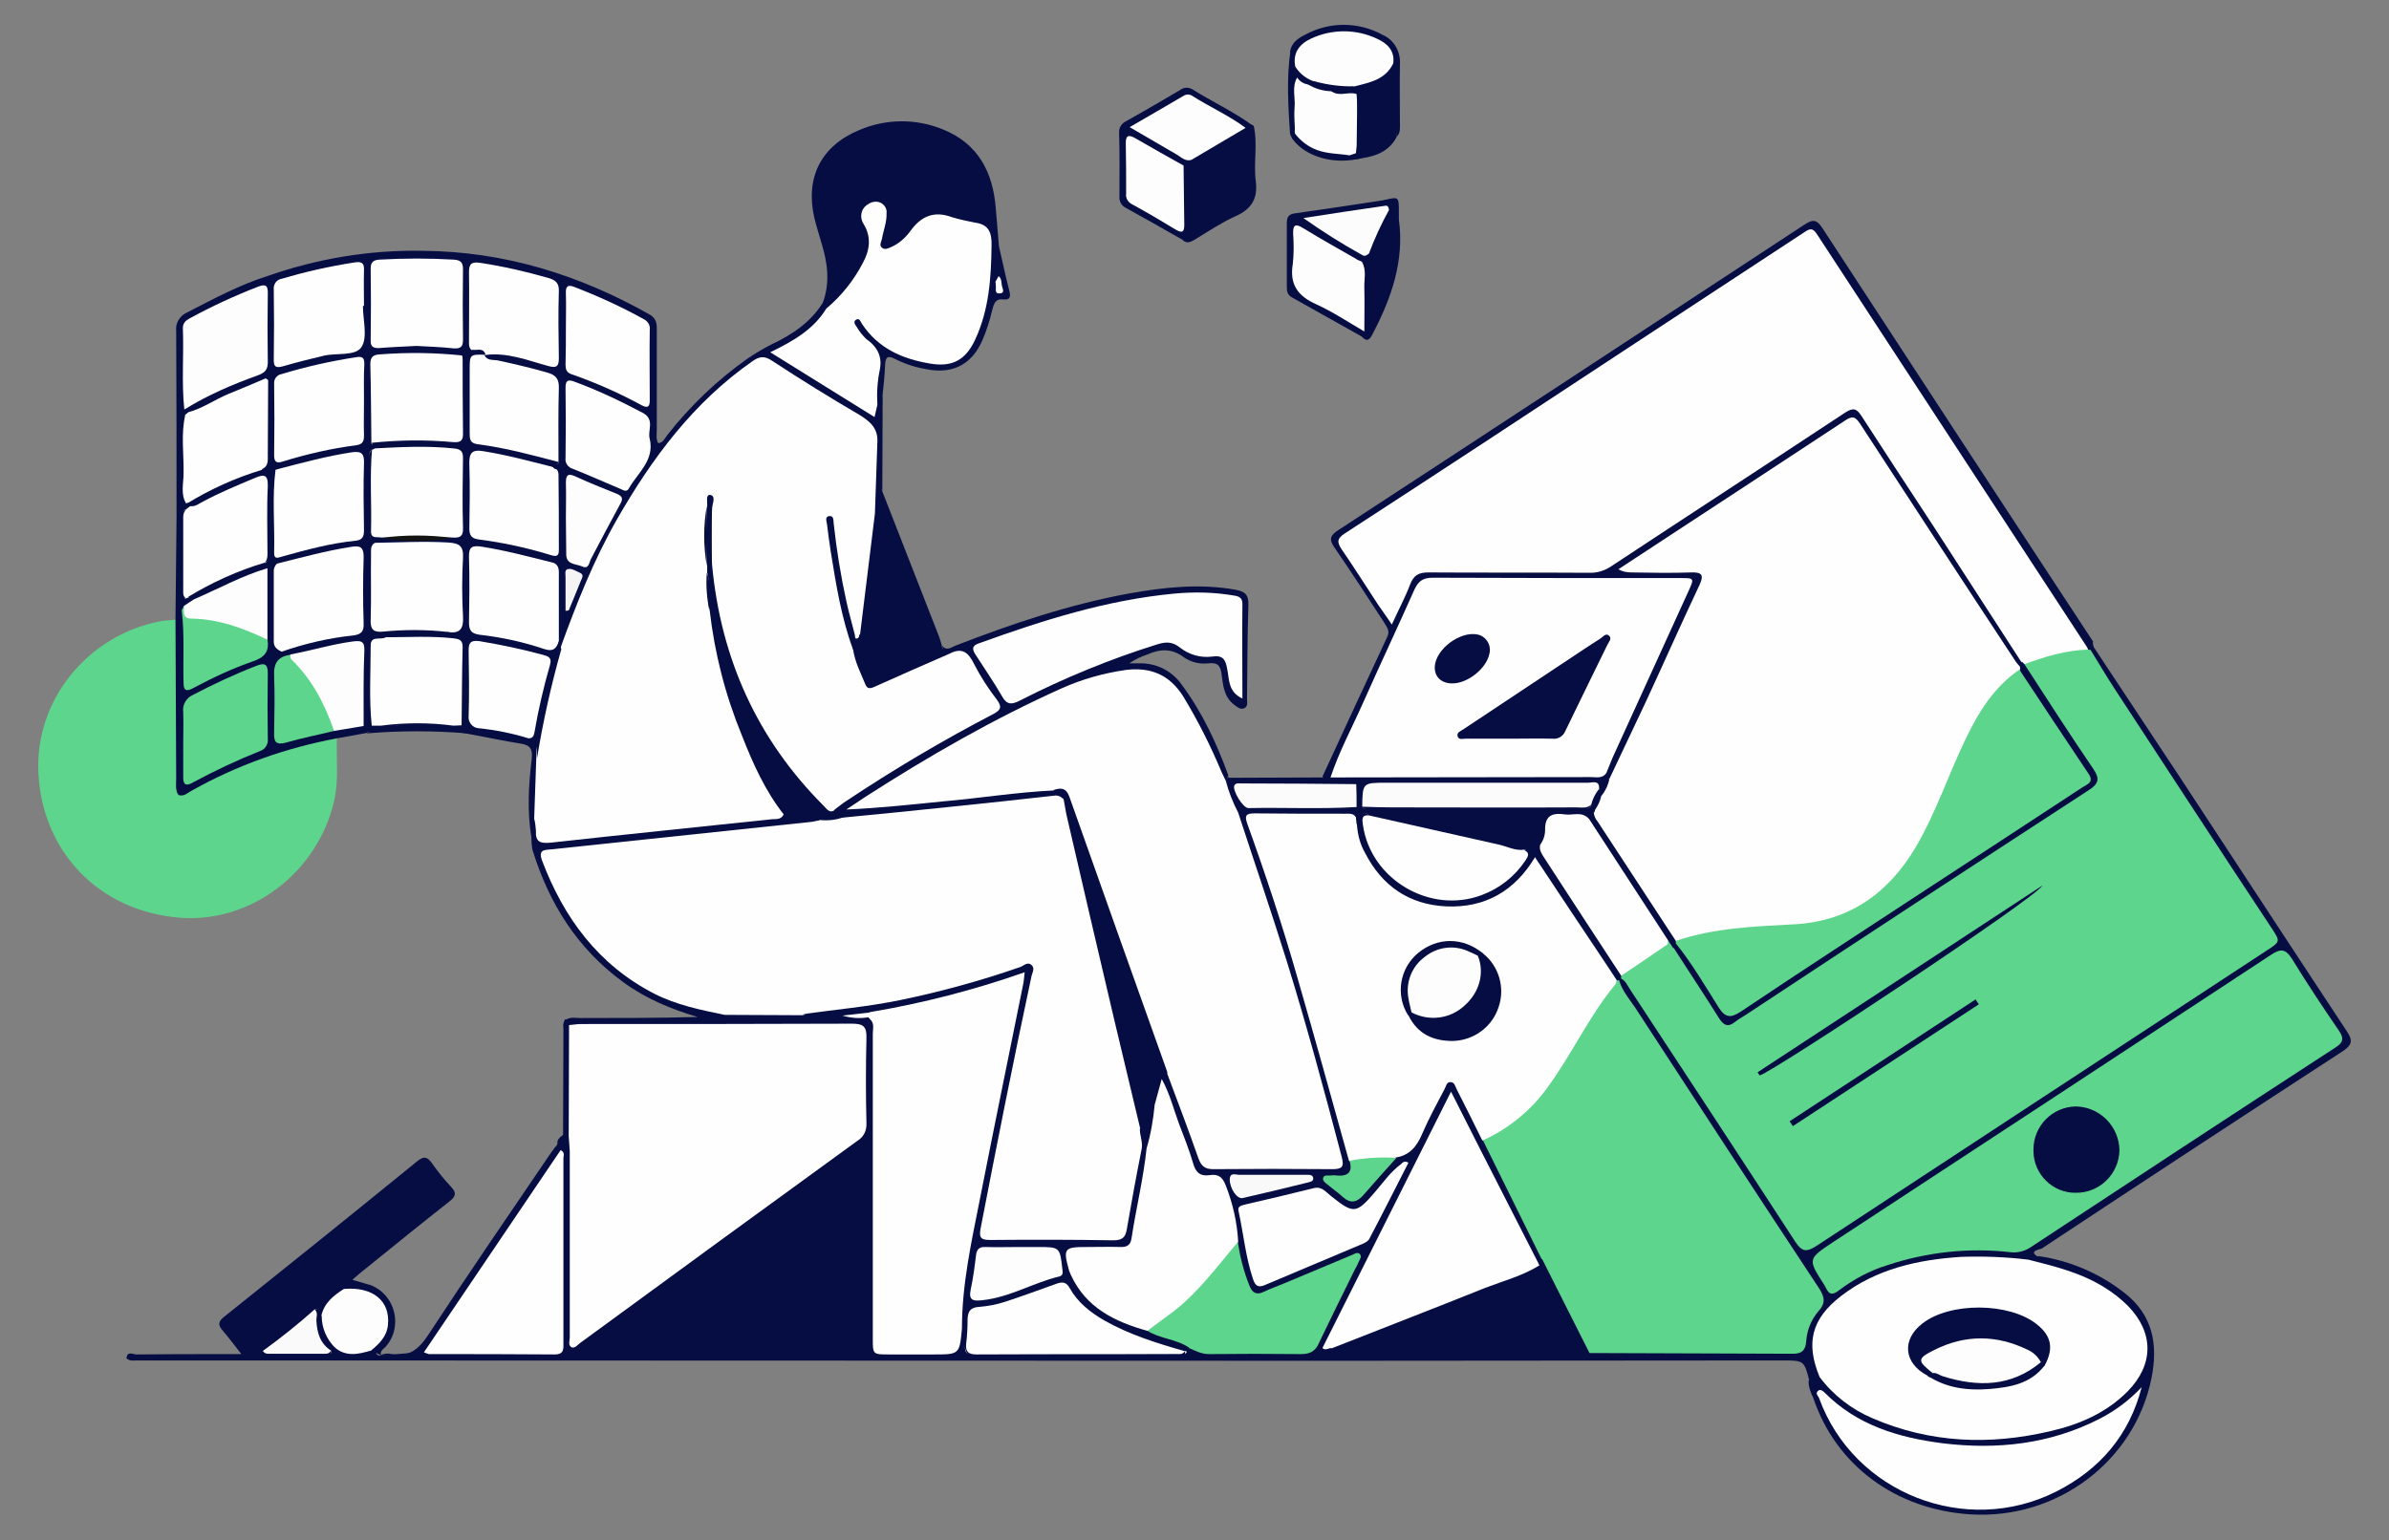 <?xml version="1.0" encoding="utf-8"?>
<!-- Generator: Adobe Illustrator 24.2.1, SVG Export Plug-In . SVG Version: 6.00 Build 0)  -->
<svg version="1.1" id="Layer_1" xmlns="http://www.w3.org/2000/svg" xmlns:xlink="http://www.w3.org/1999/xlink" x="0px" y="0px"
	 viewBox="0 0 678 437.3" style="enable-background:new 0 0 678 437.3;" xml:space="preserve">
<rect x="0" y="0" width="678" height="437.3" fill="#808080" stroke="none"/>
<style type="text/css">
	.st0{fill:#060D43;}
	.st1{fill:#5ED58C;}
	.st2{fill:#FEFEFE;}
	.st3{fill:#FDFDFD;}
	.st4{fill:#FAFAFA;}
	.st5{fill:#F4F4F4;}
	.st6{fill:#FBFBFB;}
	.st7{fill:#FCFCFC;}
	.st8{fill:#F9F9F9;}
	.st9{fill:#131313;}
</style>
<g>
	<path id="Path_40459" class="st0" d="M35.9,385.6c0.2-2.2,1.9-1.1,2.8-1.1c8.4-0.1,16.8-0.1,25.2-0.1h4.6c-2.1-2.7-3.7-4.8-5.4-6.8
		c-1.3-1.5-1.1-2.5,0.4-3.7c18.4-14.7,36.8-29.5,55.1-44.4c1.8-1.4,2.7-1,3.9,0.6c1.7,2.4,3.5,4.7,5.5,6.8c1.7,1.8,1.3,2.8-0.5,4.2
		c-8,6.3-15.9,12.7-23.8,19.1c-1.2,0.9-2.3,1.9-3.7,3.1l4.4,1.3c-0.7,3.1-3.5,2.6-5.6,3.2c-3.6,0.7-4.8,4.1-7.1,6.4
		c-0.8,0.5-1.6,0.2-2.4,0.3c-3.6,2.3-7.1,4.6-9.5,8.2c1.8,1.1,3.9,1.4,6,1c2.3-0.5,4.7-0.6,7-1.2c0.3-0.2,0.6-0.3,0.9-0.5
		c0.5-0.2,1-0.4,1.5-0.4c3.3,1.6,6.9,0.2,10.3,0.9c1.4,0.1,0.7,2.3,2.2,2.3l-0.1,0.2l-0.2-0.1c11.2-1.2,22.4-1.6,33.7-1
		c4.6,0.2,9-0.9,13.6-1.3c2.7-0.3,3.2-2.2,3.6-4.4c1.9-9.7,0.7-19.6,1.1-29.3c0.4-8.2-1.4-16.2-1.2-24.4c-0.1-1,0.6-1.5,1.3-2.1
		c0.5-0.4,1.1-0.5,1.7-0.3c2,1.2,1.6,3.3,1.6,5c0.1,15.1,0,30.1,0.1,45.2c0,1.9-0.9,4.4,1.2,5.4c2.1,1,3.6-1.2,5.1-2.3
		c22.9-16.7,45.7-33.5,68.8-50.1c4-2.9,5.9-6.2,5.6-11.1c-0.3-5.1,0-10.3-0.1-15.4s-1-6.1-6.2-6.1c-23.2,0-46.5,0-69.7,0
		c-2.3,0-4.7,0.2-6.8-1.1c-0.6-0.5-0.8-1.4-0.5-2.2l0,0c10.7-0.5,21.3-0.1,32-0.2c3.4-0.1,7,0.8,9.5-2.6c0.7-0.9,2.2-0.6,3.3-0.5
		c7.5,0.6,14.9,0.6,22.4,0c2.5-0.2,4.9-0.1,7.2,1.4c2,1.3,4.7,0.8,7,1c1.7,0.1,3.5-0.1,5.2,0.2c1.6,0.6,1.9,1.9,2,3.4
		c0.2,1.9,0.1,3.7,0.1,5.6c0,25.3,0,50.6,0,75.9c0,1.4,0,2.8,0.1,4.2c0.2,2.9,1.8,4.5,4.7,4.6c4.1,0.2,8.2,0.1,12.2,0
		c3.5-0.1,4.4-3,6-5.2c2.2-0.5,2.8,1.1,3.4,2.6c0.6,1.4,1.3,2.6,2.9,2.7c3.6,0.3,7.1,1.4,10.7,1.4c11.3-0.1,22.6,0.1,33.9-0.1
		c3.8,0.1,7.6-0.3,11.3-1.1c0.4-0.2,0.7-0.4,1.1-0.6c0.6-0.5,1.4-0.9,2.3-0.9c4,1.5,8.3,1.2,12.4,1.2c5.2,0,10.5,0,15.7,0
		c2.2,0.1,4.4-0.3,6.4-1.3c1.7-0.5,3.3,1,5,0c8.8-4.2,18.1-7.2,27.2-10.8c9-3.6,18-7,27-10.5c1.4-0.5,2.8-1.2,4-2.1
		c0.5-0.5,1.2-0.9,1.9-0.9c2,0.2,2.5,1.9,3.2,3.3c3.1,6,6,12,9.1,18c0.9,1.8,1.8,3.5,4,4.1c6.4,0.6,12.7,1.8,19.2,1.7
		c12.3-0.2,24.5-0.1,36.8-0.1c0.9,0,1.9,0,2.8,0.1c0.5,0,0.9,0.4,0.9,0.9c0.1,0.6-0.4,1.1-0.9,1.1c-0.1,0-0.1,0-0.2,0
		c-0.8,0-1.6,0-2.5,0c-156.9,0-313.8,0-470.8,0C38.2,385.9,37,386.2,35.9,385.6z"/>
	<path id="Path_40460" class="st1" d="M95.6,209.7c-0.2,5.9,0.6,11.8-0.8,17.8c-4.8,20.4-23.8,34.7-44,33
		c-22.6-1.9-38.7-18.5-39.9-40.9c-1.1-20.6,13.7-39.1,34.4-43.2c1.5-0.3,3-0.3,4.5-0.5c1.6,1.1,1.1,2.7,1.1,4.2
		c0,12.1,0,24.3,0,36.4c0,2.1-0.2,4.2,1.2,6c0.9,1,1.9,1,3.1,0.3c11.1-6.1,23-10.6,35.4-13.2C92.2,209.1,94,208,95.6,209.7z"/>
	<path id="Path_40461" class="st0" d="M75.8,78.4c14.2-5,29.2-7.5,44.3-7.2c23.1,0.2,44.3,6.8,64.3,18.1c1.7,1,2,2.3,2,4
		c0,9.6,0,19.1,0,28.7c0,1.2-0.3,2.6,0.4,3.8c1.4-0.1,1.8-1.3,2.5-2.2c6.5-8.3,14.1-15.6,22.7-21.7c2.2-1.5,4.5-2.9,6.9-4.1
		c5.9-2.8,11.2-6.3,14.7-12c0.7,0.1,1.3,0.6,1.6,1.2c0.8,1.8-0.3,3.1-1.4,4.4c-2.3,2.6-5,4.9-8,6.7c-2.8,1.8-2.8,2.5-0.1,4.1
		c6,3.7,11.9,7.3,17.8,11.1c2.2,1.4,4.5,0.3,6.5,1.6c0.3,3.4,0.3,6.8,0,10.2c-1.8,1-2.3-0.4-2.8-1.5c-1-2-2.6-3.6-4.6-4.6
		c-7.2-4.5-14.5-8.9-21.7-13.5c-4-2.5-4.8-2.5-8.4,0.2c-14.1,10.5-24.7,24-33.5,39c-6.6,11.4-12.2,23.4-16.5,35.9
		c-0.6,1.8-0.8,4.5-3.9,3.8c-0.9-0.5-1.5-1.4-1.7-2.4c0-7.4,0.6-14.8-0.5-22.2c1.8-8.5,2.4-16.9,0.2-25.4c-0.1-0.4-0.2-0.8-0.2-1.2
		c0.1-1,0.3-1.9,0.6-2.8c0-5.8,0-11.7,0-17.5c0-4.1-1-5.2-5-6.5c-3.7-1.2-7.5-1.9-11.2-2.8c-1.6-0.4-3.3-0.7-3.3-2.9
		c0.8-1.6,2.4-1.7,3.9-1.8c3.6-0.2,6.9,0.8,10.3,1.7c4,1,5.2,0.1,5.3-3.9c0.1-3.7,0-7.5,0-11.2c0-3.1-1.4-5.1-4.4-5.9
		c-4-1.2-8.1-2.1-12.3-2.9c-3.7-0.6-5,0.5-5.1,4.2c-0.1,6.1,0,12.1-0.1,18.2c-1.3,4.1-1.5,4.2-5.2,3.6c-6.1-1.9-12.3-1.1-18.4-0.9
		c-3,0.1-4.2,1.8-4.3,5.3c-0.2,5.9,0.1,11.9-0.3,17.8c0.2,0.8,0.3,1.6,0.2,2.4c0,0.4,0,0.8,0,1.2c0,3-0.4,6-1,8.9
		c-0.5,1.8-0.5,3.7-0.1,5.5c0.9,3.5,0.9,7.1,1.1,10.7c0,5.8,0,11.7,0,17.5c0.1,5,1.1,6,6,5.6c3-0.2,6.1-0.2,9.1,0
		c1.9,0.1,4,0.2,5.1,2.4c-0.2,1.8-1.6,1.6-2.9,1.7c-4.7,0.3-9.3,1.3-14,1.7c-2.6,0.7-3.3,2.7-3.3,5c-0.1,4.3,0,8.5,0,12.8
		c0,1.8,0,3.7-1,5.4c-0.9,0.9-2.3,1-3.3,0.3c-1.2-1.6-1.2-3.5-1.2-5.3c0-4.2,0.1-8.4-0.1-12.6c-0.1-3.4-1.3-4.3-4.7-3.8
		c-3.1,0.5-6.2,1.1-9.2,1.9c-1.7,0.5-3.5,0.6-5.2,0.2c-0.9-0.4-1.9-0.6-2.4-1.5c-0.3-2.2,1.5-2.4,2.8-2.9c4.4-1.7,9-2.2,13.6-3.2
		c4.4-1,5.2-1.9,5.2-6.4c0-3.7,0.1-7.5,0-11.2c-0.1-3.3-1.4-4.4-4.7-3.9c-4.4,0.7-8.7,1.6-12.9,2.9c-2,0.6-4,1.4-6-0.1
		c-1-0.6-1.6-1.8-1.5-3c-0.1-7.3-0.1-14.7,0-22.1c-0.1-0.8,0.2-1.6,0.9-2.2c2.5,0.3,2.4,2.3,2.5,4.1c0.2,4.4,0,8.9,0.1,13.3
		c0.1,4.3,1,5,5.1,4.1c3.9-0.9,7.7-1.8,11.6-2.4c4.1-0.7,4.9-1.8,5-5.8c0.1-3.7,0.1-7.5,0-11.2c-0.1-4-1.2-5-5.2-4.4
		c-4.6,0.6-9.1,2-13.7,3.1c-1.3,0.3-2.7,1-4-0.2c-0.5-0.9-1.8-0.8-2.2-1.9c-0.5-8.2-0.1-16.5-0.2-24.7c-0.2-9.2,0.4-18.4-0.3-27.5
		C75.9,79.2,75.8,78.8,75.8,78.4z"/>
	<path id="Path_40462" class="st0" d="M234.5,87.7l-1-1.7c2.1-5.7,1.4-11.2-0.3-16.8c-0.7-2.5-1.5-4.9-2.1-7.4
		c-2.6-11.4,1.9-20.4,12.8-24.9c7.5-3.2,16-3.3,23.6-0.2c10.1,4,14.3,12.2,15.1,22.4c0.3,3.6,0.6,7.2,0.9,10.8
		c0.4,2.9,0.7,5.7,0.7,8.6c-0.2,0.7-0.7,1.4-1.5,1.6c-2.1-0.2-1.8-1.9-1.7-3.2c0.1-3.1-1-6-1.3-9c-0.1-1.3-1.1-2.4-2.4-2.7
		c-2.9-0.9-5.9-1.5-8.8-2.2c-2.8-0.8-5.7,0.2-7.5,2.5c-1.9,2.2-3.8,4.4-6.5,5.8c-1.5,0.7-3,1.3-4.6,0.1c-1.6-1.2-1.5-2.7-1.2-4.4
		c0.2-1.1,0.6-2.3,0.7-3.4c0.1-1,0.4-2.1-0.6-2.9c-0.4-0.3-0.9-0.3-1.3,0c-1,1-0.7,2.1-0.3,3.2c0.5,1.5,1.2,3,1,4.7
		c-1,8.1-5.9,13.7-11.6,18.9C236.1,88.2,235.2,88.2,234.5,87.7z"/>
	<path id="Path_40463" class="st0" d="M35.9,385.6l337.1,0c45.2,0,90.4,0,135.6,0c1.5,0.2,3,0,4.4-0.7h-6.4c-16.9,0-33.9,0-50.8,0
		c-1.6,0-3.3,0.2-4.8-0.7c1.2-2.2,3.4-1.7,5.3-1.7c15.7-0.1,31.3,0,47,0c4.9,0,7.2,0.7,8.4-5.9c0.2-1,0.6-2,1.3-2.9
		c2.9-3.5,2-6.6-0.4-10.1c-16.7-25.5-33.4-51-50.1-76.5c-1.8-2.7-3.7-5.4-3.9-8.8c0.2-0.5,0.5-1,1-1.2c2.3-0.6,3.3,1.1,4.3,2.7
		c14.9,22.3,29.4,44.9,44.2,67.4c4.3,6.5,4.3,6.4,10.7,2.2c29.3-19.2,58.6-38.5,87.9-57.6c11.1-7.3,22.2-14.8,33.4-21.9
		c4.3-2.7,4.3-3.5,1.5-7.8c-15.8-24.3-31.8-48.4-47.5-72.7c-1-1.6-2.7-3.1-1.3-5.4c0.3-0.4,0.9-0.6,1.4-0.3
		c8.2,12.4,16.5,24.9,24.7,37.3c15.7,23.9,31.3,47.8,47.1,71.7c1.7,2.6,1.7,3.8-1.1,5.7c-28.6,18.6-57,37.2-85.4,56
		c-0.4,0.3-4.4,0.7-0.7,2.6c0.1,1.6-1,2.1-2.2,2.7c-10.3-1.2-20.7-1.7-30.9,0.5c-7.3,1.6-14.4,3.9-20.6,8.3
		c-8,5.7-10.1,11.1-7.6,20.7c0.2,0.7,0.2,1.4-0.1,2c-0.9,2-2.4,1.8-3.9,0.8c-1.5-5.8-1.5-5.8-7.8-5.8c-42.2,0-84.3,0.1-126.5,0.1
		c-100.5,0-201.1-0.1-301.6-0.1c-12.6,0-25.2,0-37.8,0C38.4,386.1,37,386.6,35.9,385.6z"/>
	<path id="Path_40464" class="st0" d="M594.2,183.6l-0.9,0.9c-0.3,0.2-0.6,0.3-1,0.2c-4.4-3.1-6.7-8-9.5-12.4
		c-11.6-17.7-23.2-35.4-34.7-53.1c-10.3-15.9-20.8-31.6-31-47.5c-2.8-4.4-3.7-4.6-8-1.8c-31.4,20.7-62.9,41.3-94.3,61.9
		c-9.6,6.3-19.1,12.7-28.7,18.8c-4,2.6-4.1,3.5-1.5,7.6c2.5,3.9,5,7.9,7.6,11.7c1.9,2.8,2.9,2.7,4.3-0.2c4.6-9.5,2.2-8.8,14.7-8.9
		s25-0.1,37.5,0c3.2,0.1,6.3-0.9,8.9-2.6c21.1-13.8,42.2-27.7,63.3-41.5c0.6-0.4,1.2-0.8,1.8-1.1c3.5-2.1,4.8-1.8,7.3,1.6
		s4.6,7.1,6.9,10.6c12.1,18.4,24.4,36.8,36.2,55.4c0.9,1.4,2.3,2.8,1.7,4.8c-0.3,0.6-0.7,1.2-1.3,1.6c-3,0.6-3.7-2-4.8-3.7
		c-7.7-11.7-15.4-23.4-23-35.2c-5.9-9-11.8-18-17.7-27c-1.9-2.9-3-3.3-5.7-1.5c-18.7,12.4-37.6,24.4-56.2,36.9c-0.5,0.3-1,0.6-1,1.5
		c4,0.4,8.1,0.1,12.2,0.2c1.4,0,2.8,0,4.2,0.2c2.8,0.4,3.5,1.7,2.8,4.4c-1.2,4.1-3.4,7.7-5.1,11.5c-6.1,13.7-12.5,27.1-18.6,40.8
		c-0.7,1.7-1.3,4-4.1,3.3c-0.6-0.4-1.1-1-1.5-1.7c-0.6-1.6,0.4-2.9,1-4.3c6.4-14.7,13.5-29.2,19.9-44c1.9-4.5,1.4-5.4-3.5-5.4
		c-20.9,0-41.8,0-62.6-0.1c-3.8,0-6,1.4-7.6,4.8c-6.8,15-13.6,29.9-20.5,44.9c-0.9,2-2,3.9-3.4,5.6c-0.8,0.7-2.1,0.7-2.8-0.1
		c-0.1-0.1-0.1-0.2-0.2-0.2c6.1-13.2,12.2-26.5,18.4-39.7c0.8-1.6,0-2.6-0.7-3.8c-4.7-7.2-9.4-14.5-14.3-21.6
		c-1.6-2.3-1.2-3.4,1.1-4.9c44.1-28.8,88.1-57.7,132.1-86.6c2.2-1.4,3.4-2,5.2,0.7c25.6,39.2,51.2,78.4,76.9,117.5
		C593.9,182.7,594,183.2,594.2,183.6z"/>
	<path id="Path_40465" class="st0" d="M250.4,139.5c5.4,13.7,10.7,27.5,16.1,41.2c0.3,0.9,0.6,1.8,0.8,2.6c-0.1,1.7,2.5,1,2.4,2.6
		c-0.1,1.7-1.5,2.3-2.8,2.8c-5.8,2.4-11.5,5.1-17.4,7.4c-3.4,1.3-4.5,0.8-6.1-2.4c-1.5-2.8-2.6-5.8-3.1-8.9c0.2-2.2,2.5-3.3,2.7-5.6
		c-0.2-8.5,1.8-16.8,2.5-25.2c0.1-2.9,0.4-5.8,0.9-8.7c0.3-1.9,0.1-3.9,0.6-5.8c0.3-1.3,0.8-2.6,2.4-3
		C250.6,137.4,249.8,138.6,250.4,139.5z"/>
	<path id="Path_40466" class="st0" d="M269.4,185.7c-0.9-0.6-1.9-1.1-2-2.4c1.2,1.6,2.5,0.5,3.7,0c16-6.2,32.3-11.7,49.2-14.8
		c10-1.8,20.1-2.9,30.3-1.1c2.6,0.5,3.8,1.3,3.7,4.3c-0.3,8.9-0.3,17.8-0.4,26.6c0,1,0.4,2.3-0.9,2.8c-1.1,0.4-2-0.5-2.8-1.1
		c-2.8-2.1-3.1-5.4-3.5-8.5c-0.3-2.4-1-3.5-3.7-3.2c-2.5,0.3-5-0.3-7-1.7c-3.4-2.6-6.8-2.4-10.4-0.8c-1.8,0.6-3.5,1.4-5.1,2.5h2.9
		c4.8-0.1,9.3,2.2,12,6.1c5.8,7.8,9.9,16.6,13.2,25.7c-0.4,0.5,0,1.5-1,1.7c-2,0.1-2.4-1.6-3-2.9c-2.9-7-6.4-13.8-10.4-20.2
		c-3.8-5.8-9-7.7-15.6-6.6c-8.1,1.3-15.5,4.2-22.8,7.7c-17.3,8.4-34,17.8-50.1,28.2c16.3-1.9,32.5-3.4,48.7-5.3
		c1.7-0.3,3.5-0.1,5.2,0.3c1.1,1,3.3,1.3,2.2,3.6c-1.4,0.8-3,1.3-4.6,1.3c-17.9,1.6-35.6,3.8-53.5,5.6c-1.4,0.2-2.8,0.1-4.2-0.2
		c-1.4-0.5-1.9-1.8-2.8-2.8c-1.1-2.4,0.8-3.4,2.3-4.4c9-6.2,18.5-11.7,27.9-17.3c3.8-2.3,7.8-4.1,11.6-6.3c2.4-1.4,2.9-3.1,1.3-5.4
		c-1.9-2.5-3.6-5.2-5.1-7.9C273.6,186.8,270.6,187.7,269.4,185.7z"/>
	<path id="Path_40467" class="st0" d="M375,220.7l2.5,0c1.3-1.4,3.1-1.6,4.8-1.6c23.7-0.1,47.4-0.1,71.1,0c0.8,0,1.6,0.1,2.4,0.3
		l0.7,1.5c1.3,3.1,0.9,4.1-2.2,5.5c-0.9-0.1-1.7-0.5-2.3-1.1c-1.8-1.1-3.9-1.6-6-1.4c-17.2,0-34.5-0.1-51.7,0.1
		c-1.6,0-4.7-1.3-4.1,2.6c2.8,1.9,6.1,1.8,9.1,2c13.5,0.6,26.9,0.5,40.4,0.1c3.5-0.1,7.1-1.1,10.7-1.1c0.4,0,0.9,0.1,1.3,0.2
		c0.8,0.3,1.4,1,1.5,1.9c0.1,0.4,0.1,0.8,0,1.2c-0.4,0.9-1.1,1.6-2,2c-1.8,0.4-3.7,0.1-5.6,0.1c-4.2,0.1-4.8,0.5-5.9,4.4
		c-0.3,1-0.6,2-1.1,3c-0.7,1.2-1.6,2.2-2.6,3.2c-0.3,0.2-0.6,0.3-1,0.4c-1.2-0.1-2.2-1-3.5-1c-10.4-2-20.7-4.5-31.1-6.8
		c-4-1-8-1.8-12-2.3c-1.5-0.2-2.8,1.4-4.4,0.8c-0.7-0.3-1.2-0.8-1.9-1.1c-8.8-2.3-17.8-1.8-26.7-1.9c-1.4,0-3.1,0.5-4.2-1
		c0.1-2.2,1.8-1.8,3-1.8c4.8-0.1,9.6,0,14.3,0c4.3-0.2,8.6-0.8,12.7-1.8c1.4-1,1.4-1.9-0.1-2.7c-8.7-2.1-17.6-2.1-26.4-1.4
		c-1.8,0.3-3.7,0.2-5.5-0.2c-1.1-0.3-1.6-0.9-0.8-2L375,220.7z"/>
	<path id="Path_40468" class="st0" d="M513.3,391.9l3-1c1.3-0.6,2.2,0,3.1,0.9c8.4,9.2,19.4,12.5,31.2,14.3
		c11.7,1.8,23.7,0.8,35-2.8c5.9-1.8,11.5-4.8,16.2-8.9c7.8-6.8,7.5-17.4-0.6-24c-6.2-4.9-13.4-8.3-21-10c-1.7-0.4-4.3,0-4.4-3
		l2.9-0.8c8.8,1.3,17.2,4.9,24.2,10.4c8.1,6.3,9.6,14.7,7.7,24.2c-4.7,23.5-26.7,40.2-51.3,38.7c-21.2-1.3-38.3-13.9-44.7-33.1
		C513.9,395.4,513.2,393.7,513.3,391.9z"/>
	<path id="Path_40469" class="st0" d="M103.2,206.1l2.4-0.1c0.7-0.8,1.8-0.9,2.6-0.2c0,0,0.1,0.1,0.1,0.1c0.5,1.3-0.1,1.9-1.4,1.9
		c-1,0.1-2-0.3-3,0.3l-8.3,1.5c-14.4,2.7-28.3,7.6-41.1,14.8c-1.2,0.6-2.2,1.8-3.8,1.3c-0.7-1.2-0.3-2.5-0.3-3.8
		c0-42.4,0-84.7,0-127.1c-0.2-1.4,0-2.8,0.4-4.1c2.6,2.3,1.5,5.1,1.6,7.5c0,2.6,0.2,5.1,0.7,7.6c0.5,2.6,0.7,5.3,0.6,8
		c0.1,0.4,0.2,0.8,0.3,1.2c0.2,0.6,0.3,1.2,0.4,1.8c0,0.6,0,1.2-0.2,1.7c-2,7.3-2.1,15-0.4,22.4c0.2,0.3,0.4,0.6,0.6,0.9
		c0.5,0.5,0.7,1.3,0.7,2c-0.1,0.7-0.4,1.4-0.8,2c-2,7.2-2.5,14.3-0.1,21.5c0.2,0.3,0.4,0.6,0.6,0.9c0.5,0.5,0.8,1.2,0.9,1.9
		c0,1.4-1.1,2.1-1.7,3.2c-0.5,0.5-0.7,1.2-0.6,2c0.7,4.8,0.3,9.5,0.5,14.3c0.1,2.8,1.1,3.5,3.5,2.3c4.5-2.2,9.1-4.2,13.8-6
		c2.6-1,2.7-3.2,3.3-5.3c-0.3-6.2-0.4-12.3,0-18.5c-0.2-0.6-0.2-1.2-0.2-1.8c0-0.4,0-0.8,0-1.2c0.2-3.1,0.6-6.2,1-9.3
		c0.8-5.7-0.8-11.2-1.7-16.8c1.1-6.5,0.5-13,0.7-19.5c0.1-1.9-0.2-4,1.5-5.5c2,0.1,1.2,1.7,1.2,2.6c0.1,5.9,0,11.8,0.1,17.7
		c-0.2,1.1-0.1,2.3,0.3,3.4l1.5,1.5l-0.5,0.1c-0.6,0.7-1,1.6-0.9,2.6c0,6.9,0,13.8,0,20.6c0,1.3,0.5,2.5,1.4,3.5
		c1.2,1.7,0.9,3.6,1,5.4c0.1,6.5-0.2,13.1,0.2,19.6l2.3,0.8c0,0.2,0,0.3,0,0.5c-2.3,2.9-2.7,6.3-2.5,9.9c0.2,2.9-0.1,5.8,0.1,8.7
		c0.1,3.2,1.1,3.9,4.2,3.2c3.6-0.8,7.3-1.7,11-2.2C97.7,205.8,100.5,203.5,103.2,206.1z"/>
	<path id="Path_40470" class="st0" d="M355.8,35.7c1.2,5.2-0.1,10.6,0.6,15.8c0.6,5-1.3,7.9-5.8,9.9c-4,1.8-7.7,4.3-11.5,6.6
		c-1.3,0.8-2.5,1.3-3.7-0.1c-0.9-3-0.9-6.3-0.1-9.3c0.7-2.4-0.4-4.6-0.6-6.9c-0.1-1.3-0.1-2.6,0-3.8c0.1-0.4,0.2-0.8,0.3-1.1
		c0.4-1,1.1-2,2-2.7c5.2-3.3,10.3-7,16.3-8.8C354.1,35.1,355,35.2,355.8,35.7z"/>
	<path id="Path_40471" class="st0" d="M205.7,288.1c-15,2.9-30.1,1.1-45.1,1.4c1.3-0.9,2.7-0.5,4.1-0.5c11.1,0,22.2,0,33.3-0.3
		c-7.5-2.2-14.7-5.2-21-9.8c-13.1-9.5-21.2-22.4-25.9-37.7c-0.2-1.1-0.3-2.3-0.3-3.5c0.4-1.7-0.5-3.6,0.8-5.1c1-0.1,1.9,0.5,2.1,1.4
		c1.1,3.3,3.8,3.5,6.6,3.2c6.7-0.8,13.4-1.5,20.2-2.1c13.2-1.3,26.4-3.1,39.6-4.1c0.6-0.1,1.1-0.2,1.7-0.4c3,0.1,5.9,0.6,8.9,0.8
		c0.8,0,1.6,0.6,1.8,1.4c0,1.9-1.4,2.2-2.8,2.4c-8.9,0.9-17.8,2-26.7,2.9c-13.9,1.5-27.8,2.8-41.7,4.5c-4.9,0.6-5.7,1.8-3.6,6.5
		c8.4,18.5,21.7,31.5,42.1,36.1c1.3,0.3,2.5,0.5,3.8,0.8C204.8,286.1,205.9,286.5,205.7,288.1z"/>
	<path id="Path_40472" class="st0" d="M396.4,38.8c-2,4-5.7,5.5-9.8,6.1c-1.3,0.3-2.7,0.6-3.9-0.3c-0.4-0.9-0.3-1.9,0.2-2.7
		c0.9-4.3,2-8.5-0.2-12.7c-0.8-0.7-1.8-1.1-2.9-1.2c-1.3-0.4-2.3-1.1-2.2-2.7c1.3-2.5,3.7-2.3,5.9-2.6c3.6-0.4,6.9-1.9,9.7-4.3
		c1-0.9,2.1-1.4,3.2,0C396.7,25.2,396.9,32,396.4,38.8z"/>
	<path id="Path_40473" class="st0" d="M392.8,56.8c4.2-1,4.2-1,4.2,3.4c0,0.7,0,1.4,0,2.1c1.6,11.7-2.1,22.3-7.4,32.4
		c-0.9,1.8-1.6,2.5-3.2,0.8c-0.7-2.9-0.7-5.9-0.2-8.9c0.8-3.8-0.8-7.5-0.9-11.3c0-0.4,0-0.8,0.1-1.1c0.2-1.1,1.1-1.8,1.5-2.8
		c1.4-4.2,3.2-8.3,5.5-12.1C392.6,58.5,392.1,57.6,392.8,56.8z"/>
	<path id="Path_40474" class="st0" d="M52.3,116.2c-1.2-1.2-1-2.8-1-4.3c0.1-6.4-0.1-12.8-0.7-19.2v133c-0.9-1.5-0.6-3.2-0.6-4.8
		c-0.1-15-0.1-30.1-0.2-45.1c0.1-9.7,0.2-19.3,0.3-29c0-17.6,0-35.2-0.1-52.8c-0.3-2.3,1.1-4.5,3.3-5.4c7.4-3.8,14.6-7.7,22.5-10.2
		l0.2,0.3c1,1,0.9,2.3,0.9,3.6c0,7.4-0.1,14.8,0,22.2c0.2,1.2-0.2,2.3-1.1,3.1c-0.7,1.3-1.8,2.4-3.2,3c-5.1,1.9-10,4.2-14.8,6.6
		c-1.4,0.7-2.9,1.8-4.3-0.1l-1-0.8c0.2-2.1,1.7-3.2,3.4-4.1c4.4-2.3,9-4.4,13.7-6.2c3.3-1.3,4.7-3.4,4.6-7
		c-0.2-3.8,0.1-7.7-0.1-11.6c-0.1-3.1-1.1-3.8-4-2.7c-4.3,1.6-8.4,3.5-12.5,5.6c-2.5,1.2-4.1,3.8-3.9,6.5c0.1,4-0.1,7.9,0,11.9
		C54,111.3,53.4,113.9,52.3,116.2z"/>
	<path id="Path_40475" class="st0" d="M158.6,324.4c1.5,0.9,2.4,2.6,2.2,4.4c0,17.4,0,34.8,0,52.2c0,2.9-1.1,3.9-4,3.9
		c-16.4-0.1-32.7-0.1-49.1-0.1c1-0.5,2.3-0.7,3.4-0.4c4.9,0.9,7.7-1.3,10.4-5.4c11.4-17.4,23.2-34.6,34.9-51.8
		C157.1,326.2,157.8,325.3,158.6,324.4z"/>
	<path id="Path_40476" class="st0" d="M335.9,47c1.8,4.2,0.6,8.7,0.8,13c0.1,2.7,0.9,5.6-1.4,7.9c-5.3-3-10.5-6-15.8-8.9
		c-1.2-0.6-1.9-1.8-1.8-3.1c0-6.1,0.1-12.1-0.1-18.2c-0.1-1.4,0.7-2.7,2-3.3c5.2-2.9,10.3-5.9,15.4-8.9c0.9-0.7,2.2-0.8,3.3-0.2
		c5.7,3.6,11.9,6.4,17.3,10.4l-2.5,0.7c-4.5,0.3-7.6-2.7-10.9-4.8c-3.8-2.3-6.9-2.7-10.5,0.1c-1.6,1.1-3.3,2.1-5.1,3
		c-1.7,1-1.7,2-0.1,3.1c2.6,1.6,5.2,3.1,7.8,4.6c1.5,0.6,2.8,1.8,3.6,3.2L335.9,47c-1.1,1.2-2.3,0.6-3.5,0c-2.8-1.2-5.2-3.1-8-4.3
		c-2.6-1.2-3.5-0.6-3.2,2.2c0.2,1.5,0.3,3,0.3,4.5c0.1,2.4-0.6,5.1,1.3,7c2.6,2.5,5.9,4,9.2,5.6c1.5,0.7,2-0.6,2.1-1.9
		c0.1-2.9,0-5.8,0.1-8.7C334.3,49.8,334.4,48.1,335.9,47z"/>
	<path id="Path_40477" class="st0" d="M388.5,72c-0.2,1.2-1.2,1.6-2,2.3c-1.6,1.5-3.1,0.4-4.5-0.4c-3.3-1.8-6.4-3.7-9.7-5.5
		c-2.7-1.5-3.5-0.9-3.7,2.1c0,0.5,0-0.1,0,0.3c0.1,11.8-1.4,9.8,8.6,15.5c1.5,0.9,3,1.8,4.6,2.6c2.9,1.5,3.6,1,3.7-2.3
		c0.1-2.9,0-5.8,0-8.7c0-1.3-0.2-2.6,1-3.6c1,0.5,1.5,1.5,1.4,2.6c0,5.1,0,10.2,0,15.2c0,1.3-0.6,2.5-1.5,3.4
		c-6.6-3.7-13.2-7.4-19.8-11.1c-1.4-0.8-1.4-2-1.4-3.3c0-5.8,0-11.7,0-17.5c0-1.6,0.2-2.7,2.1-3c8.5-1.2,17.1-2.5,25.6-3.8
		c0.8,0.8,2.5,1,1.4,2.8c-6.1,1.5-12.4,2.2-19.3,3.6C379.5,66.8,384.5,68.7,388.5,72z"/>
	<path id="Path_40478" class="st0" d="M283.4,78.4c-0.6-2.8,0.3-5.6,0.1-8.5c1,4.3,1.9,8.6,3,12.9c0.4,1.5,0,2.4-1.6,2.2
		c-2.4-0.3-2.8,1.1-3.3,3c-0.7,3-1.6,5.8-2.8,8.6c-3,6.9-8.5,9.7-15.9,8.2c-3.1-0.5-6.1-1.5-8.9-2.9c-1.9-1-2.7-0.7-2.8,1.6
		c-0.1,3.1-0.5,6.3-0.8,9.4c-3.4-1.2-2.7-4.2-2.9-6.8c0.9-3.2-0.2-6.7-2.8-8.8c-1.1-1-2-2.3-2.7-3.6c-0.8-1.1-0.5-2.6,0.6-3.4
		c0,0,0,0,0,0c1-0.8,2.5-0.6,3.3,0.4c0,0,0.1,0.1,0.1,0.1c1.5,1.6,2.6,3.6,4.4,4.9c4.4,3.4,9.6,5.4,15.1,5.9
		c3.9,0.3,7.1-1.1,9.1-4.7c4.9-9,5.3-18.7,4.8-28.6c-0.1-2.2-2.9-2.8-2.5-5.1c4.6,0.1,4.9,0.5,5.1,5c0.2,3.9-0.6,7.9,0.5,11.8
		C283.4,79.6,283.4,79,283.4,78.4z"/>
	<path id="Path_40479" class="st0" d="M151.7,232.5c-0.3,1.7,0.2,3.6-0.9,5.2c-1.2-7.4-0.8-14.9,0.1-22.2c0.3-2.8-0.4-4-3.1-4.4
		c-5.1-0.8-10.1-1.9-15.1-2.8c-7.4-1.5-14.9-0.9-22.5-1.8c5.9-1.3,11.7-2.5,17.7-2.5c1.1,0.1,2,0.6,3.1,0.7c1.6,0.2,3.2,0,4.8,0.1
		c5.1,1.2,10.5,1,15.2,3.9c2.6,1,4.1,3.8,3.4,6.6c-0.3,4.3-0.8,8.7-1.1,13C153.2,229.8,153.4,231.5,151.7,232.5z"/>
	<path id="Path_40480" class="st0" d="M396.4,38.8c0-5.5-0.1-11-0.1-16.4c0-1.5,0.1-3.1-1-4.3c-4.5-7-11.1-8.2-18.7-6.7
		c-3.6,0.7-6.7,2.2-7.6,6.3c-0.1,0.8-0.8,1.5-1.7,1.5c-2.2-1-0.7-3-1.2-4.5c0.4-2.5,2.2-3.8,4.2-4.8c6.9-3.8,15.2-3.8,22.1,0
		c3.2,1.4,5.1,4.7,4.9,8.2c-0.1,5.6,0,11.2,0,16.8C397.3,36.2,397.5,37.7,396.4,38.8z"/>
	<path id="Path_40481" class="st0" d="M348.7,220.6c0.7,1.5,2,0.9,3.1,0.9c9.6,0,19.3,0,28.9,0c1.5,0,3.1-0.2,4.3,1
		c-1.4,1.6-3.4,1.4-5.2,1.5c-7,0.1-14,0-21,0.1c-1.5,0-4-0.5-4.1,1.5c-0.1,2.3,2.5,1.9,4.2,1.9c7,0.1,14,0,21,0.1
		c1.9,0,3.8-0.1,5.2,1.6c-1.3,1.1-2.8,0.9-4.3,0.9c-8.2,0-16.5,0-24.7,0c-1.5,0-3-0.2-4.4,0.5l-0.5,0.3c-3.2-1.3-4.9-6.2-3.2-9.1
		l0.8-1.6C348.7,220.3,348.8,220.5,348.7,220.6z"/>
	<path id="Path_40482" class="st0" d="M97.6,365.9c2.1-1.6,4.8-0.2,7-1.3c5.8,1.9,8.9,8.2,7,14c-0.4,1.2-1,2.3-1.8,3.3
		c-0.6,0.9-2,1.3-1.7,2.8c-0.9-0.4-1.8-0.8-2.7-1.2c-0.9-1.5,0.4-2.3,1.1-3.3c4-5.7,1.4-11.6-5.4-12.5
		C99.8,367.5,98.2,367.7,97.6,365.9z"/>
	<path id="Path_40483" class="st0" d="M160.6,289.4l0.9,1.6c1.5,1.3,1.6,3,1.6,4.8c0.1,7.3,0.1,14.7,0,22c0,1.7,0.3,3.6-1.7,4.7
		l-1.6-0.1c0-9.8,0.1-19.6,0.1-29.4C160,291.8,159.4,290.4,160.6,289.4z"/>
	<path id="Path_40484" class="st0" d="M366.2,14.7l1.4,4.2c2.7,0.1,5.1,1.9,6.1,4.5c-0.2,1-1,1.4-1.8,1.8s-1.8,0.2-2.4,0.8
		c-1.2,2-1.4,4.4-0.7,6.6c0.4,1.7,0.5,3.4,0.4,5.1c-0.1,0.4-0.3,0.7-0.5,1c-0.5,0.7-1,1.1-1.9,0.7c-0.3-0.5-0.6-1-0.7-1.5
		C365.6,30.1,365.1,22.4,366.2,14.7z"/>
	<path id="Path_40485" class="st0" d="M249.7,104.9c0.5,2.6-0.5,5.4,0.8,7.9l-0.1,26.6l-1-1.5c-0.8,2.6,0.3,5.4-1.1,7.8
		c-1.4-0.7-1.5-2-1.6-3.2c-0.4-5,0.7-9.9,0.8-14.9c0-1,0.6-1.8,1.4-2.2c1.1-3.4,1.1-7.1,0-10.5C246.5,111.7,246.8,106.9,249.7,104.9
		z"/>
	<path id="Path_40486" class="st0" d="M128.7,206H112c6.9,1.3,14-0.1,20.7,2.2c-9.6-0.8-19.2-0.8-28.7,0c1.2-1,3.4-0.2,4.2-2.2
		c0.3-2.1,2-2.1,3.5-2.2c4.5-0.2,9.1-0.2,13.7,0C126.7,203.9,128.4,204,128.7,206z"/>
	<path id="Path_40487" class="st0" d="M366.7,39.3l0.9-1.5c0.6-0.5,1.4-0.5,1.9,0c3,2.7,6.7,3.6,10.5,4.3c1.2,0.2,2.6,0.4,3,1.9
		c1.1,0.8,2.4,0.6,3.7,0.8C379,47,370.4,44.6,366.7,39.3z"/>
	<path id="Path_40488" class="st2" d="M205.7,288.1c-6.9-1.4-13.7-2.8-20-6c-15.9-8.2-25.7-21.5-31.9-37.9c-1.1-3.1,0.8-2.9,2.8-3.1
		c24.6-2.6,49.2-5.2,73.8-7.8c0.7-0.1,1.4-0.3,2-0.4c2.1-2.1,4.4-1.6,6.8-0.8c10.3-1,20.6-2,30.9-3.1c9.6-1,19.2-2,28.8-3.1
		c0.9-0.2,1.9,0,2.6,0.7c1.9,1.8,2,4.4,2.7,6.7c7.4,26.9,12.7,54.3,19.4,81.4c0.5,1.9,1,3.8,1.6,5.7c-0.1,8.7-2.4,17-3.9,25.4
		c-1.6,8.5-0.1,7.2-9.1,7.3c-10.4,0.1-20.7,0-31.1,0c-4.3,0-4.7-0.5-3.9-4.8c4.1-22.3,8.7-44.6,13.3-66.8c0.3-1.4,1.4-3.2-0.3-4.5
		c-1.7-1.3-3.3-0.2-4.9,0.3c-10.8,3.7-21.8,6.5-33,8.5c-5,0.9-10,1.9-15.1,2.3c-3.2,0.2-6.4-0.8-9.5,0.1L205.7,288.1z"/>
	<path id="Path_40489" class="st1" d="M459.5,278.3c0.9,3,2.9,5.3,4.6,7.8c17.3,26.6,34.7,53.2,52.2,79.7c1.6,2.5,1.8,4.2-0.2,6.4
		c-2.1,2.4-3.3,5.5-3.5,8.6c-0.2,2.4-1.1,3.5-3.7,3.5c-19.3-0.1-38.5-0.1-57.8-0.2l-13.4-26.6c-1.8-0.6-2.3-2.3-3-3.7
		c-4.5-9.3-9.3-18.4-13.8-27.7c-0.4-0.7-0.7-1.5-0.7-2.3c0.7-1.5,1.9-2.7,3.4-3.3c7.9-4.4,13.6-10.8,18.2-18.4
		c4.6-7.6,8.8-15.4,14.5-22.2c0.7-0.8,1.2-1.7,2.3-2C458.9,277.9,459.2,278,459.5,278.3z"/>
	<path id="Path_40490" class="st2" d="M161.4,322.5l0.1-31.5c1.2-0.1,2.3-0.3,3.5-0.3c25.6,0,51.2,0,76.8-0.1c3.2,0,4.2,0.8,4.1,4.1
		c-0.2,8.1-0.2,16.1,0,24.2c0.1,2-0.8,3.9-2.5,4.9c-26.3,19.1-52.5,38.2-78.7,57.4c-0.7,0.5-1.5,1.6-2.4,1.3
		c-1.2-0.5-0.6-1.9-0.6-2.8c0-17.6,0-35.3,0-52.9C161.6,325.3,161.5,323.9,161.4,322.5z"/>
	<path id="Path_40491" class="st2" d="M273,377.2c-0.7,7.3-0.7,7.3-8.1,7.3c-4.2,0-8.4,0-12.6,0c-4.6,0-4.6,0-4.6-4.5
		c0-28.8,0-57.6,0-86.5c0-1.3,0.5-2.8-0.6-4c-0.5-0.3-1-0.5-1.1-1.2c0-0.8,0.5-1.5,1.2-1.8c12.2-2.1,24.3-5,36.2-8.8
		c1.7-0.5,3.2-1.3,4.9-1.8c2.9-0.8,3.7-0.2,3.1,2.8c-1.4,7.6-3.1,15.1-4.6,22.6c-3.1,15.5-6.4,31.1-9.1,46.7
		c-1.7,8.7-2.9,17.5-3.6,26.3C273.9,375.4,273.9,376.5,273,377.2z"/>
	<path id="Path_40492" class="st2" d="M436.9,359.2c-4.8,3-10.2,4.4-15.4,6.4c-14.4,5.8-29,11.4-43.4,17.1c-0.9,0.3-2,1.4-2.8,0.6
		c-0.8-0.9-0.3-2.2,0.2-3.3c3.2-6.6,6.6-13.1,9.8-19.7c7.6-15.4,15.4-30.8,23-46.2c0.8-1.6,1.1-4,3.4-4.1c2.3,0,2.5,2.5,3.3,4
		c7,13.8,13.6,27.8,20.8,41.5C436.3,356.7,436.7,358,436.9,359.2z"/>
	<path id="Path_40493" class="st1" d="M373.9,382.1c-1.1,1.8-2.6,2.3-4.7,2.3c-8.7-0.1-17.4-0.1-26.1,0c-2.1,0-3.8-0.9-5.6-1.7
		c-4.4-0.8-8.9-1.5-12.7-4.3c-0.5-1.7,0.5-2.7,1.7-3.4c8.5-5.5,15.1-13,21.2-21c1-1.3,2.1-2.6,4.1-1.6c1.5,3.3,1.6,7,3,10.3
		c1.2,2.9,2.4,3.5,5.4,2.2c7.7-3.4,15.4-6.5,23.1-9.8c1.1-0.5,2.2-1,3.2,0c0.7,0.7,0.8,1.8,0.2,2.5c-3.9,7.9-7.8,15.8-11.8,23.6
		C374.7,381.5,374.3,381.9,373.9,382.1z"/>
	<path id="Path_40494" class="st0" d="M373.9,382.1c3.5-7.2,7-14.5,10.6-21.7c0.4-0.7,0.8-1.4,1.1-2.2c0.3-0.7,1-1.5,0.3-2.2
		c-0.7-0.7-1.5,0-2.3,0.3c-6.4,2.7-12.7,5.3-19.1,8c-1.9,0.8-3.9,1.5-5.8,2.4c-2,1-3.3,0.4-4.1-1.7c-1.6-4-2.7-8.2-3.3-12.5
		c-1.9-0.9-2-2.8-2.2-4.5c-0.4-2.3-0.9-4.6-1.6-6.8c-0.9-3.4-2.4-6-6.5-6c-2.4,0-3.1-2.2-3.8-4.1c-2-5-3.6-10.1-5.5-15.2
		c-0.8-2-1.2-4.1-4-2.3c-0.2,0.1-0.6-0.3-0.9-0.5c-1.4-2.6-0.3-5.2,0.4-7.6c0.6-1.8,2.4-1.9,4.1-1.6c2.2,0.3,2.6,2.2,3.1,3.8
		c1.9,5.6,4,11.2,6,16.8c1.5,4.5,2.7,5.3,7.5,5.3c8.6,0,17.3,0.1,25.9,0c4.4,0,5.2-1.2,4.1-5.3c-6.5-24.7-13.6-49.3-21.5-73.5
		c-1.8-5.4-3.9-10.7-5.6-16.2c-0.5-1.5-1.2-2.9,0.6-4l0.2-0.2c9.8,0,19.5,0.1,29.3,0.1c1.5,0,3.4-0.5,4.2,1.6
		c-1.5,1-3.1,0.9-4.7,0.9c-6.2,0-12.4,0-18.5,0c-4.7,0-5.5,1-4,5.4c5.3,15.4,10.4,30.9,14.8,46.6c4.1,14.5,8.5,28.8,11.7,43.5
		c0.1,2.3,1.9,5.1-1.8,6.4c-0.8,0.3-1.9,0-2.5,0.8c2.8,3.4,4.7,3.7,7.1,0.5c2.5-3.3,6.2-5.5,8.4-9c3.3-1.3,5.9-3.9,7.1-7.2
		c1.5-3.6,3.6-7,5.3-10.6c0.8-1.7,1.7-3.5,4-3.5c2.2,0,2.8,1.8,3.6,3.3c1.7,3.2,3.2,6.5,4.9,9.7c0.8,1.4,1,3.1,0.4,4.7
		c5.6,11.3,11.1,22.5,16.7,33.8l-0.7,1.6c-5.7-11.1-11.3-22.2-17-33.3c-2.6-5.1-5.1-10.1-8.1-16l-36.5,72.8c1.1,0.9,1.9-0.3,2.7,0.1
		C376.4,384.5,375,384.1,373.9,382.1z"/>
	<path id="Path_40495" class="st2" d="M336,383.5l0.3,0c0.1,0,0.2,0.1,0.3,0.1c0.1,0,0.2,0.1,0.2,0.2c-0.6,1.1-1.6,0.7-2.5,0.7
		c-19.3,0-38.5,0-57.8,0.1c-1.9,0-2.8-0.5-2.6-2.5c0.4-3.2-0.6-6.4,0.1-9.6c0.4-1.7,1-2.5,2.6-2.5c6.7-0.2,12.7-2.7,18.8-5.1
		c0.8-0.3,1.5-0.6,2.3-0.8c5-1.5,5-1.5,7.9,2.8c3.5,5.1,8.7,7.6,14.1,10c4.7,2.1,9.5,3.9,14.5,5.3C335,382.2,335.6,382.7,336,383.5z
		"/>
	<path id="Path_40496" class="st0" d="M336,383.5c-7.7-2.2-15.4-4.6-22.5-8.6c-4-2.3-7.6-5.1-9.9-9.2c-0.9-1.7-2-1.9-3.7-1.3
		c-4.8,1.7-9.6,3.5-14.5,5.1c-2.4,0.8-5,1.3-7.5,1.5c-2.4,0.1-3.2,1.2-3.3,3.4c0,2.3-0.1,4.7-0.4,7c-0.2,2.2,0.5,3.1,2.9,3.1
		c18.9-0.1,37.8,0,56.7-0.1c0.9,0,1.9,0.2,2.5-0.9c0.4,2.6-1.6,1.3-2.4,1.3c-5.9,0.1-11.9,0.1-17.8,0.1c-12.3,0-24.7,0-37,0
		c-5.1,0-5.1,0-5.5-5.1c-0.1-0.9-0.3-1.8-0.6-2.7c0-12.5,2.7-24.6,5.1-36.7c4-20.4,8.2-40.7,12.3-61.1c0.2-0.9,0.2-1.8,0.4-3.3
		c-14.2,5-28.9,8.8-43.8,11.3c-1.3,1-2.9,0.5-4.1,1c1.1-0.1,2.4-0.8,3.4,0.4l0.7,0.7c-6.5,0.9-12.8-1.1-19.2-1.5
		c9.2-1.3,18.5-2.1,27.7-4c11.6-2.4,22.9-5.5,34.1-9.4c1-0.4,2.1-1.6,3.2-0.5c1,1,0.1,2.2-0.1,3.3c-5.1,23.8-9.8,47.6-14.4,71.4
		c-0.6,3,0.4,3.3,2.9,3.3c11.6-0.1,23.1-0.1,34.7,0.1c2.5,0,3.5-0.7,3.9-3.2c1.3-7.6,2.7-15.2,4.2-22.7c0.4-2.1-0.6-3.9-0.5-5.9
		c2.9,0.6,2.4,3.5,3.6,5.3c0.1,5.3-1.5,10.3-2.3,15.5c-0.5,3.1-1.2,6.2-1.8,9.3c-0.8,4.5-1.5,5.1-6.3,5.2c-2.6,0.1-5.1-0.1-7.7,0.1
		c-3.7,0.2-4.7,1.7-3.5,5.3c1.1,3.2,3.2,6,5.9,8c3.3,2.4,6.8,4.5,10.6,6c1.4,0.6,2.8,1.2,3.5,2.7c3.7,2.4,8.4,2.4,12,4.9L336,383.5z
		"/>
	<path id="Path_40497" class="st3" d="M97.6,365.9c8.2-0.7,13.2,3.4,12.5,10.2c-0.3,3.3-2.5,5.4-4.8,7.3c-3.5,1-7.1,1.9-10.3-0.9
		c-3.4-1.1-5.2-4.8-4.1-8.2c0.1-0.3,0.2-0.5,0.3-0.8C92,369.9,94.6,367.8,97.6,365.9z"/>
	<path id="Path_40498" class="st4" d="M74.6,383.5c5.1-3.7,10-7.6,14.7-11.8c0.9-0.5,1,0.2,1,0.8c0.2,4,1.5,7.8,3.8,11l-0.1,0
		c0.2,0.8-0.3,1-0.9,1c-5.8,0-11.6,0-17.5,0C75,384.5,74.4,384.3,74.6,383.5z"/>
	<path id="Path_40499" class="st0" d="M94.1,383.5c-3.2-2-4.1-5-4.3-8.5c-0.1-1.1,0.6-2.3-0.5-3.3c2-0.7,1.2,1.4,2,1.9
		c0,3.4,1.4,6.6,3.8,9L94.1,383.5z"/>
	<path id="Path_40500" class="st0" d="M74.6,383.5c0.6,1,1.6,0.8,2.4,0.8c4.8,0,9.7,0,14.5,0c0.9,0,1.9,0.2,2.4-0.9
		c0.5,1.6-0.7,1.4-1.5,1.4c-5.4,0-10.9,0-16.3,0C75.4,384.9,74.1,385.1,74.6,383.5z"/>
	<path id="Path_40501" class="st2" d="M249,125.5c-0.2,6.8-0.5,13.5-0.7,20.3c-1.4,11.4-2.8,22.8-4.2,34.2c-0.7,0.6,0.3,2.2-1,2.2
		c-1.3,0-1.4-1.4-1.6-2.4c-2.5-9.3-4.3-18.8-5.4-28.3c1.1,9.4,2.8,18.7,5.3,27.8c0.3,1.7,0.6,3.3,0.7,5c0.5,3.6,2.2,6.8,3.5,10
		c0.5,1.3,1.4,1.2,2.5,0.7c7.1-3.2,14.2-6.3,21.3-9.4c3.6-1.9,5.4-0.5,7.1,3c1.8,3.5,4,6.9,6.4,10c1.5,2.1,1.2,2.9-1,4.1
		c-14.4,7.5-28.4,15.8-41.9,24.8c-1.1,0.7-2,1.5-3.1,2.3c-1.1,3.3-2.7,1.9-4.3,0.4c-5.9-5.6-11.1-12-15.4-19
		c-7.3-11.8-13.1-24.2-14.8-38.2c-0.5-4.4-1.1-8.8-1.4-13.2c-0.3-4.6-0.1-9.2-0.1-13.7v0c0.2,4.8-0.3,9.5,0.3,14.2
		c0.1,0.8,0.1,1.6,0.1,2.3c0.1,3.3,0.9,6.5,1.1,9.8c3.3,19,8.7,37.3,18.6,54c0.9,1.4,2.3,2.8,1.4,4.8c-0.8,1.7-2.4,1.2-3.7,1.4
		c-20.8,2.2-41.5,4.3-62.3,6.6c-3,0.3-4.5-0.1-4.3-3.4c-0.1-1.2-0.2-2.3-0.5-3.4c0.2-5.7,0.4-11.4,0.6-17.2c0-6.2,0.8-12.4,2.4-18.4
		c0.8-3.7,2.2-7.2,2.9-10.9c0.2-0.9,0.9-1.3,1.5-1.8c4.5-12.5,9.4-24.9,16-36.5c10-17.5,21.8-33.4,38.6-45.1c2-1.4,3.4-1.5,5.5-0.1
		c8.1,5.3,16.3,10.4,24.7,15.3C247.1,119.7,249.2,121.7,249,125.5z"/>
	<path id="Path_40502" class="st2" d="M249.7,104.9c-0.7,3.3-0.9,6.7-0.7,10l-0.8,3.5L218.6,100c6.6-3.2,12.3-6.5,15.9-12.4
		c4.3-3.6,7.8-8,10.4-13c1.9-3.5,2.5-7.2,0.2-11c-1.2-1.8-0.8-4.2,0.9-5.4c0.1,0,0.1-0.1,0.2-0.1c1-0.8,2.4-1.1,3.6-0.6
		c1.2,0.5,2,1.8,1.8,3.1c0.1,2.5-0.9,4.8-1.3,7.2c-0.2,0.9-0.9,1.9,0.1,2.6c0.9,0.6,1.8,0,2.6-0.3c2.2-1,4.1-2.7,5.5-4.7
		c3.1-4.2,6.8-5.6,11.8-3.7c2.1,0.6,4.3,1.1,6.4,1.5c3.9,0.5,4.8,2.8,4.7,6.5c-0.1,9.1-0.7,18.2-4.6,26.6c-2.7,5.9-6.5,8-12.9,6.9
		c-7.8-1.3-14.7-4.3-19.3-11.3c-0.4-0.6-0.7-1.8-1.7-1.1c-0.9,0.6-0.1,1.5,0.3,2.1c0.7,1.2,1.6,2.3,2.6,3.3
		C249.1,98.5,250.4,101.3,249.7,104.9z"/>
	<path id="Path_40503" class="st2" d="M105.4,125.9c-0.1-7.5-0.1-15.1-0.3-22.6c0-2.1,1-2.6,2.7-2.7c7.8-0.6,15.6-0.5,23.3,0.3
		c2.2,6.1,0.9,12.5,1.1,18.8c0.3,6.8,0,6.9-6.7,6.8c-6-0.1-12,0-18,0C106.8,126.6,106,126.6,105.4,125.9z"/>
	<path id="Path_40504" class="st2" d="M105.5,127.6c0.2,0.1,0.4,0,0.5-0.1c1.9-1.5,4.1-1.1,6.2-1.2c5.5-0.3,11-0.2,16.6,0.3
		c2.4,0.2,3.6,1.2,3.5,4c0,6.6-0.1,13.1,0,19.7c0,2.4-0.9,3.7-3.4,3.6c-7-0.9-14.1-0.9-21.1,0c-1.5-0.3-2.9-0.5-2.9-2.7
		c0.1-7.5,0-15.1,0-22.6C105,128.1,105.3,127.9,105.5,127.6z"/>
	<path id="Path_40505" class="st2" d="M127.1,179.4c-6.1-0.7-12.3-0.7-18.4-0.1c-2.9,0.3-3.6-0.8-3.5-3.4c0.2-6.2,0-12.3,0.1-18.5
		c0-1.1-0.2-2.4,0.9-3.2c1.2-0.8,2.6-1.1,4-1c6.3-0.1,12.6-0.3,18.9,0.2c2.6,0.2,3.5,1.4,3.5,3.7c-0.2,6.5,0.1,13-0.2,19.6
		C132,180.5,130.7,181.3,127.1,179.4z"/>
	<path id="Path_40506" class="st2" d="M118.2,98.2c-3.5,0.2-7,0.3-10.5,0.6c-1.8,0.1-2.6-0.4-2.5-2.3c0.1-6.8,0.1-13.5,0-20.3
		c0-1.8,0.8-2.4,2.5-2.5c7-0.4,14-0.4,21,0c1.9,0.1,2.7,0.7,2.7,2.7c-0.1,6.7-0.1,13.3,0,20c0,2-0.6,2.6-2.6,2.5
		C125.2,98.5,121.7,98.4,118.2,98.2z"/>
	<path id="Path_40507" class="st2" d="M128.7,206c-6.8-0.9-13.7-0.9-20.6,0l-2.6,0c-0.8-7.6-0.3-15.2-0.3-22.8
		c0-2.9,2.9-1.4,4.3-2.3c6.7-0.8,13.4-0.3,20.1-0.3c1.3-0.1,2.5,0.8,2.6,2.1c0,0.1,0,0.3,0,0.4c0.1,6.9,0.1,13.9,0,20.8
		c0,0.8-0.5,1.6-1.2,2L128.7,206z"/>
	<path id="Path_40508" class="st2" d="M134.1,99.6c-1.1-0.7-1-1.8-1-2.8c0-6.5,0.1-13.1,0-19.6c0-2.4,0.8-2.9,3.1-2.6
		c6.6,1,13.1,2.5,19.4,4.3c2.1,0.6,3.1,1.5,3,3.8c-0.2,6.3-0.1,12.6,0,18.9c0,2.3-0.5,3-3,2.3c-5.9-1.6-11.7-4-18.1-3.1l-0.5,0
		C136,100.6,134.8,100.7,134.1,99.6z"/>
	<path id="Path_40509" class="st2" d="M137.5,100.9c0.8,1.5,2.4,1.2,3.7,1.4c4.7,1,9.3,2.1,13.9,3.4c2.6,0.7,3.6,1.8,3.5,4.5
		c-0.2,7.1-0.1,14.2-0.1,21.3c-1.2,1.1-2.6,0.6-3.8,0.2c-5.8-1.7-11.7-3-17.7-3.9c-4.3-0.7-4.8-1.2-4.8-5.5c0.1-5.5-0.1-11,0.1-16.5
		c0.3-5.9,1.9-6.6,5.3-4.9L137.5,100.9z"/>
	<path id="Path_40510" class="st2" d="M78.2,133.3c0.2,0.1,0.4,0,0.5-0.1c7-1.8,13.9-3.7,21.1-4.8c2.9-0.4,3.6,0.4,3.5,3.2
		c-0.2,6.3-0.1,12.6,0,18.9c0,1.8-0.4,2.8-2.4,3c-7,0.7-13.7,2.5-20.5,4.4c-1.2,0.3-2.7,1.2-2.6-1.1C78,148.9,77.2,141.1,78.2,133.3
		z"/>
	<path id="Path_40511" class="st2" d="M103,86.9c0,4,1.4,8.8-0.4,11.6c-1.7,2.7-7.1,1.6-10.8,2.5c-3.7,0.9-7.5,1.8-11.2,2.9
		c-2.1,0.6-3,0.5-2.9-2c0.1-6.5,0.1-13.1,0-19.6c-0.2-1.6,0.8-3,2.4-3.2c6.7-2,13.5-3.5,20.5-4.6c2-0.3,2.8,0.1,2.7,2.2
		c-0.1,3.4,0,6.8,0,10.1L103,86.9z"/>
	<path id="Path_40512" class="st2" d="M103.3,113.8c0,3.3-0.1,6.5,0,9.8c0,1.6-0.3,2.5-2.2,2.8c-7.1,0.9-14,2.5-20.8,4.6
		c-1.8,0.6-2.5,0.2-2.5-1.8c0.1-6.8,0.1-13.6,0-20.3c-0.1-1.3,0.8-2.5,2.1-2.7c6.9-2.1,14-3.7,21.2-4.8c1.8-0.3,2.3,0.2,2.3,1.9
		C103.2,106.8,103.3,110.3,103.3,113.8z"/>
	<path id="Path_40513" class="st2" d="M157.3,133c0.2,0.1,0.4,0.2,0.6,0.2c1.5,0.8,1.1,2.2,1.1,3.4c0,6.2,0,12.4,0,18.6
		c0,3.8-0.5,4.2-4.3,3.4c-3.9-0.8-7.5-2.4-11.5-2.9c-2.4-0.3-4.8-1-7.2-1.1c-2.4-0.1-3.4-1-3.5-3.8c-0.2-6.8,0-13.6-0.1-20.4
		c0-1.9,0.7-3.4,2.7-3.1c7.3,1,14.5,2.3,21.4,5C156.9,132.4,157,132.8,157.3,133z"/>
	<path id="Path_40514" class="st2" d="M79.9,185c-1.2-0.6-2.2-1.3-2.2-2.8c0-6.8,0-13.6,0-20.4c0.1-0.7,0.4-1.3,0.9-1.8
		c6.9-1.7,13.7-3.6,20.7-4.7c2.8-0.5,4-0.2,3.9,3.1c-0.2,6.2-0.2,12.3,0,18.5c0.1,2.3-0.6,3.2-3,3.5C93.4,181.1,86.5,182.7,79.9,185
		z"/>
	<path id="Path_40515" class="st2" d="M157.2,159.8c1.6,0.8,1.4,2.3,1.4,3.7c0,6.2,0,12.4,0,18.6c-0.8,4-1.1,4.3-5,3.1
		c-6-1.8-12.1-3.1-18.3-3.9c-1.9-0.3-2.9-1-2.9-3.1c0-7-0.1-14.1,0-21.1c0-1.6,0.6-2.9,2.3-2.7C142.4,155.2,150.2,156.1,157.2,159.8
		z"/>
	<path id="Path_40516" class="st2" d="M160.6,92.9c0-3.1,0.1-6.3,0-9.4c-0.1-2,0.3-2.9,2.5-2c6.7,2.6,13.3,5.6,19.6,9.1
		c1.2,0.6,1.9,1.8,1.7,3.1c-0.1,6.6,0,13.3,0,19.9c0,1.7-0.4,2.4-2.2,1.5c-6.4-3.5-13.2-6.5-20.1-8.9c-1.4-0.5-1.6-1.5-1.6-2.7
		C160.6,99.9,160.6,96.4,160.6,92.9z"/>
	<path id="Path_40517" class="st2" d="M184.4,124.6c1.4,6.1-3.4,9.6-5.9,14c-0.6,1.2-1.5,0.6-2.4,0.2c-4.5-1.9-9-3.9-13.5-5.7
		c-1.4-0.4-2.3-1.7-2.1-3.1c0.1-6.6,0.1-13.3,0-19.9c0-1.9,0.5-2.5,2.4-1.8c6.8,2.5,13.3,5.6,19.7,9
		C185.9,119.2,183.7,122.3,184.4,124.6z"/>
	<path id="Path_40518" class="st0" d="M157.2,159.8c-6.8-1.7-13.5-3.5-20.4-4.6c-2.7-0.4-3.8-0.1-3.7,3c0.2,6.2,0.1,12.4,0,18.5
		c0,2.3,0.7,3.2,3.1,3.5c6.1,0.7,12.2,2,18.1,4c2.6,0.9,3.6,0,4.3-2.2l0.7,2.3c-2.9,10.2-5.2,20.6-6.9,31c-0.2-2.1,0.4-4.5-2.2-5.7
		c0-5.5,1.7-10.8,2.9-16.1c1.1-5.1,0.7-5.9-4.2-7.2c-2.8-0.7-5.7-1.3-8.5-1.8c-4.2-0.7-5.2,0.1-5.2,4.1c0.1,5.7-0.7,11.4,0.7,17
		c0.1,0.3-0.1,0.7-0.3,1c-1.6,0-3.1-0.2-4.6-0.7c0.1-7.4,0.1-14.9,0.3-22.3c0-2-1.1-2.2-2.6-2.4c-6.4-0.7-12.8-0.3-19.2-0.3
		c3-1.4,6.2-0.5,9.3-0.8c2.8-0.2,5.6,0.6,8.3-0.7c3.6,0.6,4.5-1.1,4.3-4.5c-0.3-5.5-0.3-11,0-16.5c0.2-3.5-1.1-4.2-4.3-4.4
		c-7-0.4-14,0-21,0.1c-0.9-0.9-1.4-2.2-1.4-3.5c0-6.9,0-13.7,0-20.6c0-0.9,0.3-1.9,0.9-2.6c-0.7,7.8-0.1,15.5-0.3,23.3
		c-0.1,2.4,1.7,1.6,2.9,1.9c6.8,0.1,13.6,0.1,20.4,0c1.9,0.1,2.9-0.3,2.8-2.7c-0.2-6.6-0.1-13.3,0-19.9c0-2-0.7-2.5-2.6-2.7
		c-7.6-0.8-15.1-0.4-22.7,0c-0.2-0.5-0.4-1-0.6-1.6c7.6-0.8,15.3-0.9,23-0.2c2.4,0.2,3-0.5,2.9-2.8c-0.1-7.3-0.1-14.6-0.1-22
		c2.3,2.3,1.6-1.5,2.9-1.4c1.3,0.2,3-0.7,3.6,1.4c-4.5-0.1-4.5-0.1-4.5,4.3c0,6,0,11.9,0,17.9c0,1.6,0,2.9,2.2,3.2
		c7.9,1,15.6,3.1,23.2,5.1l-1.3,1.5c-6.7-1.7-13.3-3.5-20.1-4.6c-3.4-0.6-4.2,0.5-4.1,3.7c0.2,6.1,0.1,12.1,0,18.2
		c0,1.8,0.5,2.8,2.4,3.1c7.1,0.9,14,2.4,20.8,4.5c1.4,0.4,2.2,0.4,2.2-1.4c0-7.2,0-14.5-0.1-21.7c-0.1-0.6-0.3-1.1-0.6-1.6
		c1.5,0.7,1.5,2,1.5,3.3c0,6.4,0,12.8,0,19.3C159.5,157.4,158.7,159,157.2,159.8z"/>
	<path id="Path_40519" class="st3" d="M103.2,206.1l-8.4,1.4c-1.4-0.6-2.5-1.7-3-3.2c-2.1-5.3-5.1-10.3-8.9-14.5
		c-1-1.2-2.1-2.4-0.5-3.9l-0.1-0.1c6-1.1,11.8-2.9,17.8-3.7c2.4-0.3,3.4-0.1,3.3,2.6C103.1,191.8,103.2,199,103.2,206.1z"/>
	<path id="Path_40520" class="st3" d="M160.6,146.9c0-3.3,0.1-6.5,0-9.8c0-2,0.4-2.9,2.6-1.9c3.9,1.8,7.9,3.4,11.9,5
		c1.9,0.8,1.6,1.7,0.8,3.1c-2.8,5.1-5.5,10.3-8.2,15.4c-0.5,1-0.6,3-2.5,2.1c-1.8-0.8-4.7-0.4-4.5-3.8
		C160.7,153.7,160.6,150.3,160.6,146.9z"/>
	<path id="Path_40521" class="st0" d="M75.4,107.4c1-1.7,1.4-3.6,1.2-5.6c-0.1-5.7-0.1-11.3,0-17c0.1-2.1-0.6-4.1-0.7-6.1
		c2,0.2,1.2,1.7,1.2,2.7c0,6.3,0,12.6,0,18.9c0,10.5,0,20.9,0,31.4c-1.2-3.8-0.3-7.8-0.6-11.7c-0.3-4,0.6-8.1-0.6-12
		C75.8,107.9,75.5,107.7,75.4,107.4z"/>
	<path id="Path_40522" class="st5" d="M160.5,173.4c0-3.2,0-6.4,0-9.6c0-0.8-0.3-1.9,0.5-2.2c1.2-0.4,2.4,0.5,3.6,1
		c1.3,0.6,0.5,1.6,0.2,2.4c-1.1,2.8-2.3,5.6-3.4,8.3L160.5,173.4z"/>
	<path id="Path_40523" class="st2" d="M283.4,78.4c0.8,0.6,0.8,1.6,0.9,2.5s1.1,2.3-0.6,2.4c-1.6,0.1-0.9-1.4-1.1-2.3
		c0-0.3,0-0.7-0.1-1L283.4,78.4z"/>
	<path id="Path_40524" class="st1" d="M592.6,184.4c0.2,0,0.5,0.1,0.7,0.1c2.4,3.9,4.7,7.8,7.2,11.6c14.7,22.5,29.4,45,44.2,67.4
		c2.5,3.8,2.5,3.8-1.5,6.4c-42.6,27.9-85.2,55.9-127.7,83.8c-2.8,1.8-4.1,1.7-6-1.2c-15.6-24-31.3-47.9-47-71.8
		c-0.7-1.1-1.2-2.3-2.4-2.9c-0.2-0.3-0.3-0.6-0.3-1c3.4-5,8.5-7.7,13.7-10.2c1.3,0,1.6,1.1,2.2,2c4.2,6.1,8,12.6,12.2,18.7
		c1.4,2,2.5,2.8,5,1.3c6.2-3.8,12.2-8.1,18.4-12.1c14-8.9,27.8-18.2,41.8-27.3c12.7-8.2,25.3-16.5,37.9-24.9
		c3.3-2.2,3.6-3.5,1.4-6.8c-5.8-8.3-11-17-16.7-25.4c-0.8-1.2-2.5-2.4-1-4.3C578.9,183.8,588.6,182,592.6,184.4z"/>
	<path id="Path_40525" class="st1" d="M570.8,355.5c-11.9-1.4-23.9-0.1-35.3,3.7c-4.9,1.5-9.5,4-13.6,7.1c-1.8,1.4-2.8,1.3-3.7-0.7
		c-0.2-0.3-0.3-0.6-0.5-0.9c-4.7-7.3-4.7-7.3,2.7-12.2c41.4-27.1,82.8-54.3,124.2-81.5c2.6-1.7,4-1.7,5.8,1.1
		c4.3,7,8.8,13.8,13.4,20.5c1.4,2.1,1.3,3.3-0.9,4.7C634,316.1,605.2,335,576.4,354C574.8,355.1,572.8,355.7,570.8,355.5z"/>
	<path id="Path_40526" class="st2" d="M575.7,357.6c7.5,1.9,14.9,3.7,21.6,7.9c2.4,1.5,4.6,3.2,6.6,5.2c7.4,7.6,7.4,16.6,0,24.2
		c-6.1,6.2-13.8,9.5-22.1,11.4c-17.1,4-34,3.4-50.4-3.7c-5.9-2.5-11.1-6.5-15-11.7c-4-9.7-2.3-16.5,6.1-23c10-7.7,21.8-10.3,34-11.1
		C562.9,356.6,569.3,356.8,575.7,357.6z"/>
	<path id="Path_40527" class="st0" d="M460.1,277c0,0.2,0,0.5-0.1,0.7l-0.6,0.6l-0.3,0l-0.3,0c-1.8,0.4-2.6-0.9-3.3-2
		c-6.5-9.4-12.6-19.1-18.8-28.6c-1-1.2-1.4-2.8-1.1-4.3l1.4-3.6c1.1,0.6,2.1,1.5,2.7,2.7c6.3,10.1,13.1,20,19.6,30.1
		C460.1,273.9,461.4,275.2,460.1,277z"/>
	<path id="Path_40528" class="st2" d="M452.3,230.7c0.2-0.1,0.3-0.3,0.3-0.5c0.5-1.6-0.1-3.6,2-4.4c1.1-1.4,1.8-3,2.2-4.8
		c3.4-7.3,6.9-14.5,10.3-21.8c5.1-11,10-22.1,15.2-33.1c1.3-2.8,0.8-3.7-2.3-3.6c-5.7,0.2-11.4,0.1-17.2,0c-1.2,0-2.5-0.3-3.5-0.9
		c4.3-2.8,8.5-5.6,12.8-8.4c17.2-11.3,34.4-22.5,51.5-33.8c2.1-1.4,2.9-1.2,4.3,0.9c14.6,22.4,29.2,44.8,43.9,67.1
		c0.4,0.7,1,1.3,1.5,1.9c0.2,0.3,0.4,0.6,0.3,1c-0.3,1.1-0.9,2.2-1.8,3c-7,5.9-10.8,14-14.4,22.1c-4,9.1-7.3,18.4-12.6,26.9
		c-8,12.8-19.1,20.3-34.3,21.8c-6.2,0.6-12.4,0-18.5,1.1c-3.6,0.6-7.1,1.3-10.6,2.3c-1.8,0.7-3.7,0.8-5.5,0.5
		c-2.8-2.2-4.5-5.3-6.3-8.3c-5.2-8.4-11-16.4-16.1-24.8C452.4,233.5,451.8,232.3,452.3,230.7z"/>
	<path id="Path_40529" class="st2" d="M592.6,184.4c-6.3,0.2-12.3,2-18.2,4.2c-0.4,0-0.7-0.3-0.7-0.6c0,0,0,0,0,0
		c-8.4-12.9-16.7-25.9-25.1-38.8c-6.8-10.4-13.6-20.7-20.3-31.1c-1.4-2.2-2.4-2.4-4.6-1c-22.1,14.6-44.4,29.1-66.5,43.7
		c-1.8,1.2-4,1.9-6.2,1.8c-15.2-0.1-30.4,0-45.6-0.1c-2.8,0-4.2,0.8-5.2,3.4c-1.4,3.7-3.3,7.2-5.2,11.4c-1.5-2.3-2.8-4-4-5.8
		c-3.4-5.2-6.7-10.4-10.2-15.5c-1.4-2.1-1.4-3.1,0.9-4.6c27.1-17.6,54.2-35.4,81.2-53.2c16.4-10.8,32.8-21.5,49.2-32.3
		c1.5-1,2.3-1.3,3.5,0.5c25.5,39,51,78,76.5,117C592.3,183.7,592.5,184,592.6,184.4z"/>
	<path id="Path_40530" class="st2" d="M455.9,219.4c-1.1,1.7-2.9,1.2-4.4,1.2c-24.6,0-49.3,0.1-73.9,0.1c2.4-7.3,6.1-14.1,9.2-21.1
		c4.8-10.8,9.8-21.4,14.6-32.2c1.1-2.4,2.4-3.4,5.2-3.4c23.4,0.1,46.9,0.1,70.3,0.1c3.9,0,4,0,2.3,3.7
		c-7.2,15.8-14.4,31.6-21.6,47.4C457,216.6,456.5,218,455.9,219.4z"/>
	<path id="Path_40531" class="st0" d="M573.8,187.8l0.7,0.7c6.5,10,12.9,20,19.6,29.8c1.9,2.8,1.5,4.2-1.3,6
		c-32.6,21.2-65.1,42.5-97.5,63.9c-1,0.6-2,1.2-2.9,1.9c-2,1.6-3.2,1-4.5-1c-4.2-6.7-8.6-13.3-12.9-20c-0.7-0.7-0.3-1.2,0.3-1.7
		c2.4,0,3.8,1.4,4.9,3.4c2.6,4.3,5.4,8.4,8.3,12.6c2,2.9,3.1,3.2,6.1,1.2c6.2-4,12.3-8.1,18.4-12.1c24.6-16.2,49.2-32.2,73.8-48.4
		c4.7-3.1,4.8-3.6,1.6-8.2c-4.7-6.9-9.1-14.1-13.8-21.1c-1-1.4-2.1-2.9-1.3-4.8l0-0.7C573.3,188.8,573.5,188.3,573.8,187.8z"/>
	<path id="Path_40532" class="st0" d="M242.1,184.4c-3.3-8.9-4.8-18.3-6.3-27.6c-0.4-2.7-0.8-5.3-1.1-8c-0.1-0.8-0.7-2.2,0.7-2.3
		c1.3-0.1,1.1,1.3,1.2,2.1c0.8,7.4,2,14.8,3.6,22.1c0.7,3.2,1.6,6.3,2.4,9.5c0.1,0.4-0.1,1.4,0.8,1c0.3-0.1,0.5-0.8,0.7-1.2
		C244.8,182.1,243.4,183.2,242.1,184.4z"/>
	<path id="Path_40533" class="st2" d="M351.4,230.7c4.6,14.1,9.4,28.1,13.8,42.2c5.7,18.4,10.7,36.9,15.6,55.6
		c0.7,2.7,0.1,3.4-2.6,3.4c-11.3-0.1-22.6-0.1-33.9,0c-2.4,0-3.4-0.9-4.2-3.1c-2.8-8-5.8-15.9-8.8-23.9c-1.2-0.7-2.1-1.8-2.7-3.1
		c-7.9-21.9-16-43.9-23.4-66c-1-2.5-1.7-5.1-2.2-7.8c-0.4-2.4-1.3-3.9-4.1-3.6c-10.5,0.5-20.9,2.2-31.3,3.1
		c-9,0.9-18.1,1.9-27.4,2.3c1.8-1.2,3.6-2.4,5.4-3.6c17.9-11.5,36.3-22.1,55.7-30.8c5.8-2.6,11.9-4.3,18.1-5.2
		c7.1-0.9,12.5,1.3,16.4,7.5c4.2,6.9,7.8,14.1,10.9,21.5c0.4,0.8,0.8,1.7,1.2,2.5C348.7,224.8,349.9,227.8,351.4,230.7z"/>
	<path id="Path_40534" class="st2" d="M352.6,198.3c-4.1-1.9-3.7-5.4-4.3-8.3c-0.5-2.8-1.2-4.1-4.4-3.6c-3.3,0.4-6.6-0.6-9.2-2.7
		c-2.1-1.6-3.9-1.5-6.2-0.8c-13.5,4.2-26.6,9.6-39.1,16c-2.2,1.1-3.6,1.3-5-1.2c-2.3-4-5-7.9-7.5-11.8c-1-1.5-1.2-2.6,1-3.3
		c18-6.5,36.2-12.3,55.5-14.1c5.5-0.5,11-0.4,16.4,0.5c1.4,0.2,2.8,0.4,2.8,2.4C352.5,180.4,352.6,189.4,352.6,198.3z"/>
	<path id="Path_40535" class="st0" d="M298.9,224.3c2.1-0.7,3.6-0.8,4.6,1.9c9.2,26,18.4,51.9,27.7,77.9c0.1,0.2,0.1,0.5,0.1,0.7
		c-3.1,0.3-2.8,2.9-3.2,5c-0.2,1.3-0.2,2.5-0.3,3.8c0.7,0.4,1.2,1.1,1.3,1.9c0,3.1-0.6,6.2-1.6,9.2c-0.3,0.8-1.1,1.3-1.9,1.3
		c-0.9-1.8-0.7-4-2-5.6c-2.4-10.2-4.9-20.4-7.3-30.6c-4.6-19.6-9.2-39.2-13.7-58.8c-0.3-1.5-0.5-3-0.8-4.5
		C301.3,225,299.8,225,298.9,224.3z"/>
	<path id="Path_40536" class="st0" d="M222.5,231.3c-5.3-6.7-8.8-14.5-11.9-22.4c-4.7-11.4-7.8-23.4-9.2-35.7
		c-0.9-3.5,0.4-7.1-0.7-10.6c0-0.6,0-1.3,0-1.9c-0.4-5.7-0.4-11.4,0-17.1c0.1-1.1-0.5-3.3,0.9-3.1c1.7,0.4,0.5,2.5,0.5,3.9
		c-0.4,5.4-0.4,10.8,0,16.1c2.5,26.5,12.8,49.4,31.7,68.3c0.9,0.9,1.7,2.3,3.3,1c1.1,0.4,1.9,1.2,2.3,2.2c-2.2,0.8-4.5,1-6.8,0.8
		c-2.4-0.1-4.8-0.1-7.2,0.2C223.6,233.3,223,232.6,222.5,231.3z"/>
	<path id="Path_40537" class="st2" d="M435.6,243.3c6.9,10.4,13.8,20.8,20.7,31.1c0.8,1.3,1.7,2.5,2.5,3.8c-0.1,0.4-0.1,1-0.4,1.3
		c-7.4,8.9-12.2,19.6-19,28.9c-4.7,6.7-11.2,12-18.7,15.4c-2.4-4.9-4.8-9.7-7.3-14.6c-0.4-0.8-0.6-2-1.7-2c-1.2-0.1-1.3,1.2-1.7,1.9
		c-2.2,4.2-4.5,8.4-6.4,12.8c-1.5,3.6-3.6,6.1-7.5,6.7c-3.3,2.3-7.3,1.6-11,2.1c-1,0.1-1.7-0.7-2.3-1.3
		c-4.8-17.3-9.6-34.6-14.6-51.9c-4.2-14.7-9-29.2-14.2-43.6c-0.9-2.5-0.3-3,2.1-3c8.5,0.1,17,0.1,25.6,0.1c1.2,0,2.4-0.2,3.1,1
		c0.1,0.6,0.1,1.3,0.2,1.9c0.8,0.7,1.4,1.6,1.6,2.6c3.6,13.9,17.8,22.2,31.7,18.6c5.3-1.4,10-4.4,13.5-8.6
		C433,245.5,433.7,243.7,435.6,243.3L435.6,243.3z"/>
	<path id="Path_40538" class="st2" d="M460.1,277c-7.2-11-14.4-22-21.6-33.1c-0.8-1.3-1.8-2.5-1.4-4.1c0.9-1.2,1.4-2.7,1.4-4.2
		c-0.1-4.3,2.3-4.9,5.7-4.4c2.2,0.3,4.6-0.9,6.6,1.1c1.2,0.1,1.7,1.1,2.2,1.9c6.5,10.2,13.2,20.3,19.8,30.4c0.5,0.7,1.3,1.5,0.6,2.5
		c-0.1,0.3,0,0.9-0.2,1C468.9,271.1,464.5,274,460.1,277z"/>
	<path id="Path_40539" class="st2" d="M388.6,231.5c12.2,2.7,24.3,5.5,36.5,8.2c2.5,0.5,4.8,1.9,7.5,1.5c2.9,0.7,1.8,2.5,0.9,3.8
		c-4.9,7.4-13.3,11.7-22.1,11.4c-12-0.3-22.3-8.6-25-20.3c-0.2-1.3-0.3-2.5-0.1-3.8C386.4,230.7,387.3,230.5,388.6,231.5z"/>
	<path id="Path_40540" class="st6" d="M386.6,229c0.1-6.8,0.1-6.8,6.9-6.8c19.1,0,38.2,0,57.2,0c1.2,0,3.4-0.9,3.1,1.9
		c-0.5,1.5-0.1,3.5-2.1,4.3l0,0c-0.5,1.3-1.6,1.2-2.6,1.2c-20.3,0-40.6,0-60.9,0C387.5,229.6,386.9,229.6,386.6,229z"/>
	<path id="Path_40541" class="st6" d="M385,229.1c-10.2,0.6-20.5,0.1-30.7,0.3c-1.6,0-4.6-5.1-4-6.4c0.4-0.8,1.2-0.6,1.8-0.6
		c10.9,0,21.9,0.1,32.8,0.2C385,224.7,385,226.9,385,229.1z"/>
	<path id="Path_40542" class="st0" d="M388.6,231.5c-2.3-0.3-2,1.2-1.8,2.7c2.2,15.5,19.1,25.4,33.7,19.9c5.1-1.9,9.4-5.3,12.4-9.8
		c0.8-1.2,1.4-2.2-0.4-3c1.6-0.2,2.3,1,3.1,2.1c-5.7,9.5-14.1,14.4-25.2,13.9c-10.5-0.5-18.2-5.8-23-15.2c-1.4-2.4-2.1-5.2-2.3-8
		C386.2,233.1,385.9,229.2,388.6,231.5z"/>
	<path id="Path_40543" class="st0" d="M473.5,267.1l-22.7-34.9l1.5-1.5c0.1,0.9,0.5,1.8,1.1,2.5c7.4,11.3,14.8,22.6,22.2,33.9
		c0.2,0.2,0.3,0.3,0.2,0.5c-0.1,0.2-0.2,0.2-0.2,0.2l-0.7,1.4L473.5,267.1z"/>
	<path id="Path_40544" class="st0" d="M386.4,229c2.8,0.1,5.8,0.2,8.6,0.2c17.5,0,35,0.1,52.4,0c1.5,0,3.1,0.4,4.3-0.9
		c-0.6,1.7-2.1,1.5-3.5,1.5c-19.3,0-38.6,0-58,0C388.9,230,387.4,230,386.4,229z"/>
	<path id="Path_40545" class="st0" d="M451.6,228.4c0.4-1.6,1.1-3,2.1-4.3l0.8,1.6c-0.3,1.6-1,3.1-2,4.4
		C452.2,229.6,451.9,229,451.6,228.4z"/>
	<path id="Path_40546" class="st2" d="M607.8,393.8c-3.5,13.6-11.8,23.3-24.2,29.6c-25.7,13-57.5,0.5-67.3-26.4
		c-0.2-0.7-1.3-1.4-0.3-2.2c0.6-0.5,1.3,0,1.8,0.5c9.2,9.3,21,12.8,33.4,14.4c15.5,1.9,30.5,0.3,44.6-6.9
		C600.3,400.5,604.3,397.5,607.8,393.8z"/>
	<path id="Path_40547" class="st2" d="M75.4,107.4l0.7,0.5c0,7.1-0.1,14.2-0.1,21.3c0,1.5,0.2,3.1-1.5,3.9c-1.7,2.7-5,2.7-7.5,3.9
		c-3.2,1.5-6.5,3-9.7,4.6c-1.5,0.6-3,1-4.6,1.3l0,0c-1.1,0.1-1-0.7-1-1.3c0-7.2,0-14.5,0-21.7c-0.1-0.8,0.3-1.6,0.9-2.2l0.9-0.7
		c4.1-1.1,7.5-3.6,11.4-5.2C68.4,110.4,71.9,108.9,75.4,107.4z"/>
	<path id="Path_40548" class="st2" d="M52.9,144.5l1.2-0.9c6-4.4,12.8-6.9,19.7-9.3c1.3-0.5,2.5,0,2.5,1.9c-0.1,7.2,0,14.4,0,21.7
		c0.1,0.8-0.4,1.6-1.1,2l0,0c-1.2,1.5-3.1,2-4.7,2.7c-4.6,2.1-9.5,3.6-13.8,6.4c-1.1,0.7-2.3,0.2-3.4,0.7c-0.2,0-0.4,0.1-0.5,0.2
		c-1,0-1-0.8-1-1.5c0-7.2,0-14.4,0-21.6C51.7,145.7,51.8,144.8,52.9,144.5z"/>
	<path id="Path_40549" class="st3" d="M52.3,116.2c-0.8-7.7-0.1-15.4-0.4-23.1c0-1.4,0.8-2.1,1.9-2.7c6.2-3.4,12.7-6.4,19.4-9
		c2.1-0.8,2.9-0.5,2.8,2c-0.1,6.4-0.1,12.8,0,19.3c0,2.1-0.6,3-2.7,3.8c-7.2,2.6-14.3,5.6-20.9,9.7L52.3,116.2z"/>
	<path id="Path_40550" class="st1" d="M52,210.9c0-2.9,0.1-5.8,0-8.8c-0.3-2,0.9-4,2.7-4.8c5.9-3.1,11.9-5.9,18.1-8.3
		c2.3-0.9,3.2-0.5,3.2,2.1c-0.1,6.2-0.1,12.4,0,18.6c0.2,1.5-0.7,3-2.2,3.5c-6.5,2.6-12.9,5.6-19,8.9c-2.2,1.3-2.9,0.5-2.8-1.8
		C52,217.3,52,214.1,52,210.9z"/>
	<path id="Path_40551" class="st1" d="M75.9,181.6c0.6,3.3-0.8,5-4,6.1c-5.8,2-11.4,4.6-16.8,7.5c-1.5,0.8-3,1.5-3-1.2
		c-0.2-6.8,0.3-13.7-0.5-20.5c-0.1-0.5,0.4-1,0.7-1.5c2.1,1.5,4.5,2.3,7.1,2.4c4,0.3,8,1.4,11.6,3.2C73,178.3,74.7,179.7,75.9,181.6
		z"/>
	<path id="Path_40552" class="st1" d="M82.3,185.9c0.1,0.4,0.1,1,0.4,1.3c5.9,5.7,9.5,12.7,12.1,20.3c-4.5,1.1-9.1,2-13.6,3.3
		c-2.9,0.8-3.5-0.2-3.4-2.8c0.1-5.4,0.2-10.7,0-16.1C77.6,188.4,78.8,186.4,82.3,185.9z"/>
	<path id="Path_40553" class="st3" d="M75.9,181.6c-6.9-3.3-13.9-5.9-21.7-6c-2.6,0-1.9-2.1-2-3.6l2.6-1.7c1.1-1.9,3.1-2.5,4.9-3.3
		c4.3-2,8.7-4,13.3-5.6c1-0.4,1.9-0.9,2.9,0C75.9,168,75.9,174.8,75.9,181.6z"/>
	<path id="Path_40554" class="st0" d="M75.1,159.8c1-1.1,0.8-2.4,0.8-3.6c0-6-0.2-12.1,0.1-18.1c0.1-3.5-1.1-3.5-3.7-2.4
		c-5,2.1-10.1,4.2-14.9,6.8c-1,0.5-1.9,1.3-3.2,1.2l-1.4-0.6c6.8-4.2,14.1-7.5,21.8-9.8c1.5,0.8,2.3,2.4,2.2,4c-0.1,6.5,0,13,0,19.4
		C76.6,157.9,76.7,159.2,75.1,159.8z"/>
	<path id="Path_40555" class="st0" d="M75.9,161.3c-7.4,2.2-14,5.9-21,8.9l-1.6-0.7c6.9-4.2,14.2-7.5,21.9-9.8L75.9,161.3z"/>
	<path id="Path_40556" class="st0" d="M52.6,117.7c-1.3,5.5-0.4,11.1-0.5,16.7c0,2.8-0.9,5.8,0.7,8.5c-1.6,0.3-1.4-0.9-1.4-1.7
		c0-7.1,0-14.1,0-21.2C51.3,119.1,51.8,118.2,52.6,117.7z"/>
	<path id="Path_40557" class="st0" d="M52.9,144.5c-0.6,0.6-0.9,1.4-0.9,2.2c0,7.2,0,14.4,0,21.6c0,0.6,0.2,1.2,0.7,1.5
		c-2,0-1.4-1.6-1.4-2.5c-0.1-6.5,0-13.1,0-19.6C51.3,146.3,51.4,145,52.9,144.5z"/>
	<path id="Path_40558" class="st3" d="M338.1,45.4c-1.7,0.5-2.9-0.8-4.1-1.5c-4.3-2.5-8.6-5-13.4-7.8c5.4-3.1,10.3-6,15.3-8.9
		c0.8-0.5,1.8-0.5,2.6,0.1c4.9,3.1,10.3,5.5,15,9L338.1,45.4z"/>
	<path id="Path_40559" class="st3" d="M373.2,23.2c-2.3-0.7-4.3-2.2-5.6-4.3c-0.8-4,1.3-6.5,4.6-8c5.9-2.7,12.7-2.7,18.6,0.1
		c2.9,1.3,5.1,3.4,4.6,7c-2.2,4.6-6.6,5.4-10.9,6.5c-2.6,0.7-5.2,0.3-7.8,0.4C375.2,25.1,373.9,24.4,373.2,23.2z"/>
	<path id="Path_40560" class="st3" d="M383,44.1c-3.1-0.5-6.2-0.4-9.2-1.5c-2.5-0.9-4.7-2.6-6.3-4.7v0c-0.7-5.1-0.2-10.2-0.3-15.3
		c0-0.5,0.4-0.8,0.9-0.6c0.7,1,1.7,1.7,2.8,1.9c2.3,0.7,5,0.3,7.1,2.1c2.2,1.5,4.8-0.1,7,0.7c0.4,5.6,0.8,11.2-0.2,16.8L383,44.1z"
		/>
	<path id="Path_40561" class="st0" d="M378.1,25.9c-2.5,0-5-0.7-7.1-2.1l2.1-0.7c3.7,1,7.5,1.5,11.2,1.4
		C382.5,25.9,380,24.7,378.1,25.9z"/>
	<path id="Path_40562" class="st0" d="M385,43.4l0.2-16.8C386.1,32.2,386.5,37.8,385,43.4z"/>
	<path id="Path_40563" class="st7" d="M388.5,72c-0.6,0.4-1.1,0.9-1.9,0.4c-5.8-3.2-11.3-6.7-16.7-10.5c7.8-1.2,15.5-2.4,23.3-3.5
		c0.8-0.1,0.9,0.6,1,1.2C392,63.6,390.1,67.7,388.5,72z"/>
	<path id="Path_40564" class="st2" d="M120.3,383.9l38.8-57.4c1.3,0.6,0.8,1.6,0.8,2.3c0,17.4,0,34.8,0,52.2c0,1.8,0.3,3.5-2.5,3.5
		c-11.9-0.1-23.8-0.1-35.7-0.1C121.2,384.2,120.7,384.1,120.3,383.9z"/>
	<path id="Path_40565" class="st3" d="M335.9,47c0.1,5.6,0.1,11.2,0.2,16.8c0,2-0.5,2.5-2.4,1.4c-4.1-2.5-8.2-4.9-12.4-7.2
		c-1.2-0.6-1.9-1.8-1.7-3.1c0-4.7,0-9.3-0.1-14c-0.1-2.5,0.8-2.8,2.8-1.6C326.8,41.9,331.4,44.5,335.9,47L335.9,47z"/>
	<path id="Path_40566" class="st3" d="M386.5,74.3c1.4,2.4,0.6,5,0.7,7.5c0.1,3.8,0,7.7,0,12.3c-4.8-2.8-9-5.6-13.6-7.7
		c-5.2-2.3-7.7-5.6-6.7-11.5c0.3-2.8,0.3-5.6,0.1-8.4c-0.1-2.6,0.5-3.2,2.9-1.7c4.9,3,9.9,5.8,14.8,8.6
		C385.2,73.8,385.9,74,386.5,74.3L386.5,74.3z"/>
	<path id="Path_40567" class="st2" d="M135.6,206.7c-1.6-0.2-2.8-1.8-2.6-3.4c0,0,0,0,0,0c0.2-6.2,0.1-12.4,0-18.6
		c0-2.2,0.5-3,3-2.7c6.1,1,12.2,2.3,18.1,3.9c1.4,0.4,2.6,0.7,2,2.8c-1.8,6.3-3.3,12.6-4.4,19.1c-0.2,1-0.4,1.8-1.7,1.8
		C145.5,208.2,140.6,207.2,135.6,206.7z"/>
	<path id="Path_40568" class="st0" d="M368.2,21.9c-1.7,2.8-0.5,5.8-0.8,8.7c-0.2,2.4,0.1,4.8,0.1,7.2c-1.6-5.1-0.5-10.3-0.6-15.5
		C367,21.8,367.5,21.4,368.2,21.9z"/>
	<path id="Path_40569" class="st2" d="M246.3,288.8c-2.4,0.4-4.9,0.2-7.2-0.5l7.9-0.9L246.3,288.8z"/>
	<path id="Path_40570" class="st2" d="M325.4,326c1.2-4,1.9-8.2,2.3-12.4l2-7.3c2.4,4.4,3.4,8.7,4.9,12.7c1.4,3.7,2.9,7.4,4,11.2
		c0.7,2.6,2,3.8,4.7,3.4c2.5-0.4,3.7,0.6,4.6,3c2,5.1,3.2,10.5,3.5,15.9c-5.9,6.9-11.2,14.3-18.5,19.9c-2.4,1.8-4.9,3.6-7.3,5.4
		c-9.2-2.6-17.4-6.5-21.7-15.9c-0.2-0.5-0.5-1.1-0.6-1.6c-1.6-5.8-1.2-6.3,4.8-6.3c3.4,0,6.8-0.1,10.1,0c1.7,0,2.6-0.6,2.9-2.3
		C322.4,343.1,324.5,334.6,325.4,326z"/>
	<path id="Path_40571" class="st2" d="M399.7,330.1c-3.7,7.2-7.3,14.4-11.1,21.6c-0.4,0.8-1.6,1.3-2.6,1.7
		c-8.9,3.8-17.9,7.5-26.8,11.3c-2,0.9-2.9,0.5-3.6-1.6c-2.1-6.3-2.7-12.9-4.1-19.3c-0.3-1.3,0.6-1.5,1.6-1.8
		c6.6-1.5,13.2-3.1,19.7-4.7c2.3-0.6,3.4,1,4.9,2.2c6.5,5.2,7.2,5.1,12.6-1.2c2.3-2.7,4.4-5.7,7.4-7.9
		C398.2,329.7,399.1,329.6,399.7,330.1z"/>
	<path id="Path_40572" class="st1" d="M383,329.5c4.4-0.8,8.8-1.1,13.3-0.8c-3.2,3.6-6.4,7.1-9.5,10.7c-1.8,2-3.6,2.3-5.7,0.4
		c-1.4-1.3-2.9-2.3-4.3-3.5c-0.6-0.5-1.5-1-1.3-1.9c0.3-1,1.3-0.6,2.1-0.7c0.6-0.1,1.2-0.1,1.7,0C382.5,334,384,332.8,383,329.5z"/>
	<path id="Path_40573" class="st8" d="M360.7,333.5c3.4,0,6.8,0,10.2,0c0.8,0,1.8,0,1.8,1.1c0,0.8-0.9,0.9-1.6,1.1
		c-6.1,1.5-12.2,3-18.4,4.4c-1.6,0.4-3.7-2.7-3.7-5.3c0.1-2.2,1.8-1.2,2.9-1.3C354.9,333.5,357.8,333.5,360.7,333.5z"/>
	<path id="Path_40574" class="st3" d="M289.1,354c1.8,0,3.5,0,5.3,0c6.4,0,6.4,0,7.1,6.3c0.1,1,0.3,1.8-1,2.1
		c-7.4,1.8-14,5.9-21.7,6.7c-2.6,0.3-4,0.1-3.3-3.1c0.7-3.2,1.1-6.4,1.5-9.7c0.2-1.7,1-2.4,2.7-2.3C282.8,354.1,286,354,289.1,354z"
		/>
	<path id="Path_40575" class="st0" d="M200.6,143.6c0,5.7,0,11.4,0,17.1C199.6,155,199.6,149.2,200.6,143.6z"/>
	<path id="Path_40576" class="st0" d="M202,160.5c-1.2-5.3-1.2-10.8,0-16.1C202,149.8,202,155.2,202,160.5z"/>
	<path id="Path_40577" class="st0" d="M200.6,162.6c1.4,3.5,0.7,7.1,0.7,10.6C200.6,169.8,200.3,166.2,200.6,162.6z"/>
	<path id="Path_40578" class="st9" d="M128.5,152.7c-6.7,1.2-13.6,1.2-20.4,0C114.9,151.8,121.7,151.8,128.5,152.7z"/>
	<path id="Path_40579" class="st0" d="M498.8,304.4l80.8-53c-1.2,3.1-76.1,52.7-80.2,53.9L498.8,304.4z"/>
	<path id="Path_40580" class="st0" d="M561.6,285.1l-52.8,34.6l-0.9-1.4l52.8-34.6C560.9,284.1,561.2,284.6,561.6,285.1z"/>
	<path id="Path_40581" class="st0" d="M577.1,326.3c0-6.7,5.4-12.1,12-12.2c0.1,0,0.1,0,0.2,0c6.7,0.2,12.1,5.7,12.2,12.4
		c-0.1,6.8-5.7,12.2-12.4,12.1c-6.5,0.1-11.9-5.2-12-11.7C577.1,326.7,577.1,326.5,577.1,326.3z"/>
	<path id="Path_40582" class="st0" d="M547,390.5c-6.7-3.5-7.4-10.2-1.4-14.8c7.8-6.1,24.6-6,32.4,0.2c4.3,3.4,4.9,7,2.2,11.9
		c-0.5,0.2-1,0.2-1.4,0c-7.1-5.8-15.2-7.3-24-5c-5.3,1.4-6,2.4-5.9,7.5c-0.3,0.6-1,0.8-1.6,0.5C547.2,390.6,547.1,390.6,547,390.5z"
		/>
	<path id="Path_40583" class="st0" d="M579.2,386.7l1,1c-3.9,5.1-9.6,6.1-15.5,6.6c-6.2,0.5-12.3-0.2-17.7-3.8l1.4-0.7
		c1.8-2.1,3.7-0.6,5.4-0.1c6.8,2,14,1.4,20.4-1.6C575.9,387.4,577.3,386.3,579.2,386.7z"/>
	<path id="Path_40584" class="st1" d="M475.6,267.8l0-0.7c10.9-3.7,22.2-4.1,33.5-4.7c15.6-0.8,26.9-8.8,34.7-22.1
		c5.6-9.6,9.1-20.2,13.9-30.2c3.7-7.8,8.1-15,15.4-20c6.5,9.8,13,19.7,19.6,29.5c1.7,2.5-0.3,3-1.7,3.9c-14.6,9.6-29.3,19.2-44,28.8
		c-17.7,11.6-35.4,23.1-53,34.9c-2.9,1.9-4.4,1.7-6.3-1.3C483.8,279.7,480.1,273.4,475.6,267.8z"/>
	<path id="Path_40585" class="st0" d="M428.2,209.7c-4.1,0-8.2,0-12.3,0c-0.8,0-1.8,0.4-2.2-0.6c-0.4-1.2,0.8-1.5,1.5-2
		c9.5-6.3,19.1-12.7,28.6-19c3.5-2.3,7-4.7,10.5-6.9c0.7-0.5,1.5-1.6,2.4-0.7c0.8,0.8-0.1,1.7-0.5,2.5c-4,8.2-8,16.3-12,24.6
		c-0.6,1.4-2,2.3-3.6,2.1C436.6,209.6,432.4,209.7,428.2,209.7z"/>
	<path id="Path_40586" class="st0" d="M407.2,189.1c0.4-4.9,7.1-9.9,12-9c2.3,0.4,3.9,2.6,3.6,4.9c0,0.2-0.1,0.4-0.1,0.6
		c-0.9,4.3-6.4,8.6-10.8,8.4C408.8,193.9,407,191.9,407.2,189.1z"/>
	<path id="Path_40587" class="st0" d="M420.8,270.6c4.6,3.6,6.4,9.8,4.5,15.3c-1.8,5.6-7,9.4-12.8,9.6c-5.6,0.1-10.2-1.9-12.8-7.3
		c-0.3-0.6,0-1,0.4-1.4c1.7-0.6,3.4,0.1,5.2,0.1c8,0.2,13.3-5,13.1-12.9c0-1.1-0.5-2.3,0.4-3.4C419.4,270.3,420.1,270,420.8,270.6z"
		/>
	<path id="Path_40588" class="st0" d="M420.8,270.6l-1.4,0.7c-1.3,1.1-2.6,0.5-4,0.1c-8.7-2-14.6,3.1-13.9,11.9c0.1,1.4,0.9,3.1-1,4
		l-0.9,0.9c-3.6-5.8-2.4-13.3,2.9-17.7C408,266,415.2,266,420.8,270.6z"/>
	<path id="Path_40589" class="st3" d="M579.2,386.7c-8.4,7-17.9,7.1-27.8,4c-1-0.3-1.8-1.1-2.9-0.9c-4.4-3.5-4.5-4.1,0.5-6.6
		c8.8-4.4,17.7-4.3,26.5,0C577.1,383.9,578.4,385.2,579.2,386.7z"/>
	<path id="Path_40590" class="st3" d="M400.6,287.4c-0.3-1.4-0.7-2.7-0.9-4.1c-0.8-4.5,1-9,4.7-11.7c3.5-2.8,8.2-3.4,12.2-1.6
		c1,0.4,1.9,0.9,2.8,1.3c2,4.8,0.5,10.4-3.7,14.1C411.6,289.3,405.5,290,400.6,287.4z"/>
</g>
</svg>
